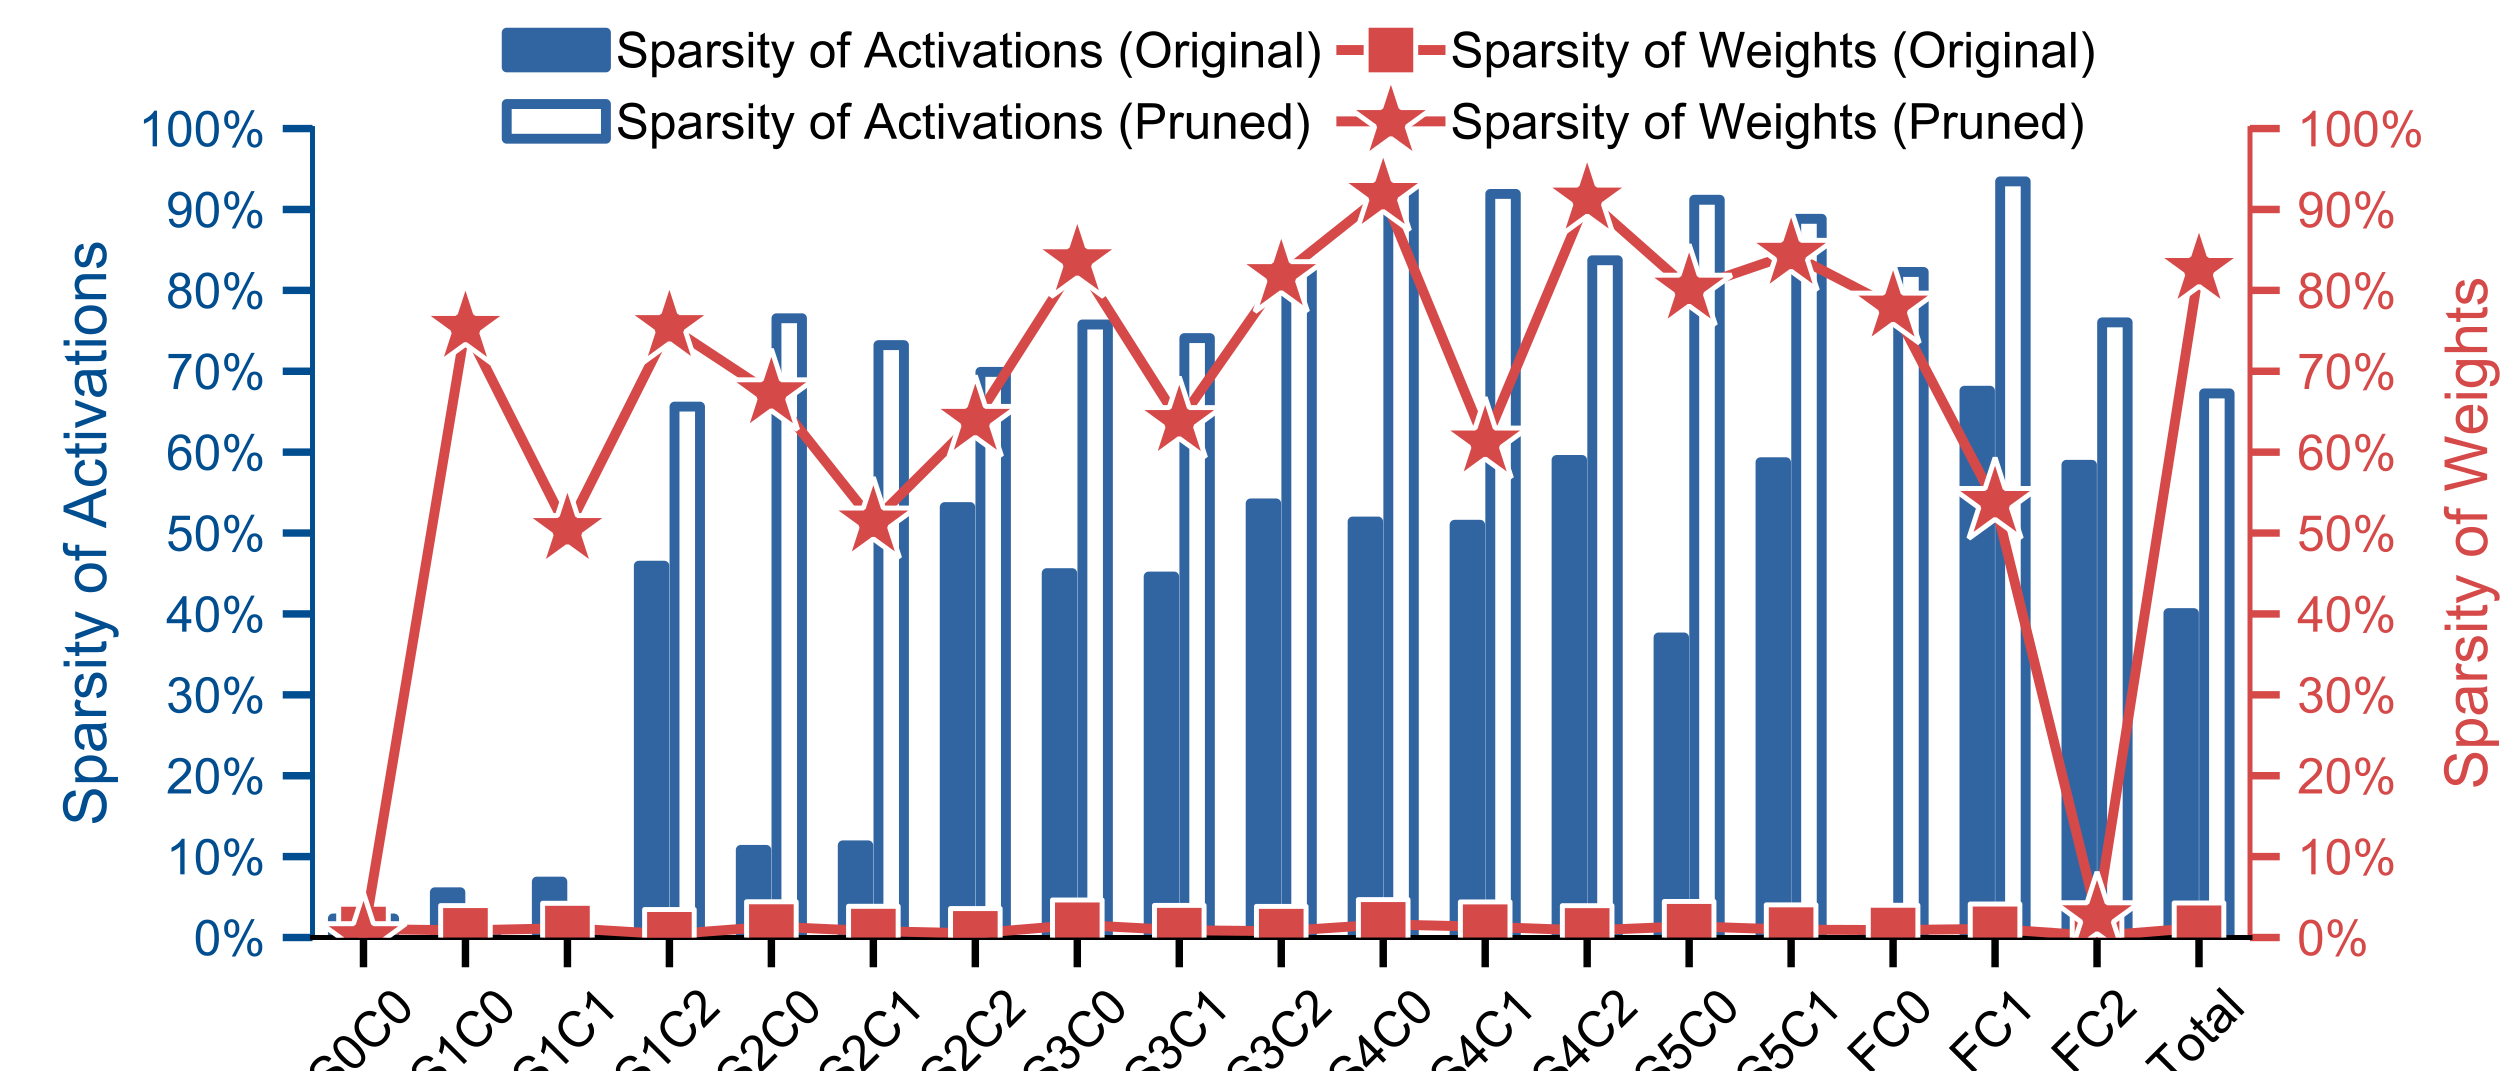 <?xml version="1.0" encoding="utf-8" standalone="no"?>
<!DOCTYPE svg PUBLIC "-//W3C//DTD SVG 1.1//EN"
  "http://www.w3.org/Graphics/SVG/1.1/DTD/svg11.dtd">
<!-- Created with matplotlib (https://matplotlib.org/) -->
<svg height="216pt" version="1.1" viewBox="0 0 504 216" width="504pt" xmlns="http://www.w3.org/2000/svg" xmlns:xlink="http://www.w3.org/1999/xlink">
 <defs>
  <style type="text/css">
*{stroke-linecap:butt;stroke-linejoin:round;}
  </style>
 </defs>
 <g id="figure_1">
  <g id="patch_1">
   <path d="M 0 216 
L 504 216 
L 504 0 
L 0 0 
z
" style="fill:#ffffff;"/>
  </g>
  <g id="axes_1">
   <g id="patch_2">
    <path d="M 63 189 
L 453.6 189 
L 453.6 25.92 
L 63 25.92 
z
" style="fill:#ffffff;"/>
   </g>
   <g id="patch_3">
    <path clip-path="url(#p21b94a5b58)" d="M 67.112 189 
L 72.251 189 
L 72.251 185.168 
L 67.112 185.168 
z
" style="fill:#3165a2;stroke:#3165a2;stroke-linejoin:miter;stroke-width:2;"/>
   </g>
   <g id="patch_4">
    <path clip-path="url(#p21b94a5b58)" d="M 87.669 189 
L 92.809 189 
L 92.809 179.884 
L 87.669 179.884 
z
" style="fill:#3165a2;stroke:#3165a2;stroke-linejoin:miter;stroke-width:2;"/>
   </g>
   <g id="patch_5">
    <path clip-path="url(#p21b94a5b58)" d="M 108.227 189 
L 113.367 189 
L 113.367 177.731 
L 108.227 177.731 
z
" style="fill:#3165a2;stroke:#3165a2;stroke-linejoin:miter;stroke-width:2;"/>
   </g>
   <g id="patch_6">
    <path clip-path="url(#p21b94a5b58)" d="M 128.785 189 
L 133.925 189 
L 133.925 114.048 
L 128.785 114.048 
z
" style="fill:#3165a2;stroke:#3165a2;stroke-linejoin:miter;stroke-width:2;"/>
   </g>
   <g id="patch_7">
    <path clip-path="url(#p21b94a5b58)" d="M 149.343 189 
L 154.483 189 
L 154.483 171.338 
L 149.343 171.338 
z
" style="fill:#3165a2;stroke:#3165a2;stroke-linejoin:miter;stroke-width:2;"/>
   </g>
   <g id="patch_8">
    <path clip-path="url(#p21b94a5b58)" d="M 169.901 189 
L 175.041 189 
L 175.041 170.425 
L 169.901 170.425 
z
" style="fill:#3165a2;stroke:#3165a2;stroke-linejoin:miter;stroke-width:2;"/>
   </g>
   <g id="patch_9">
    <path clip-path="url(#p21b94a5b58)" d="M 190.459 189 
L 195.598 189 
L 195.598 102.225 
L 190.459 102.225 
z
" style="fill:#3165a2;stroke:#3165a2;stroke-linejoin:miter;stroke-width:2;"/>
   </g>
   <g id="patch_10">
    <path clip-path="url(#p21b94a5b58)" d="M 211.017 189 
L 216.156 189 
L 216.156 115.549 
L 211.017 115.549 
z
" style="fill:#3165a2;stroke:#3165a2;stroke-linejoin:miter;stroke-width:2;"/>
   </g>
   <g id="patch_11">
    <path clip-path="url(#p21b94a5b58)" d="M 231.575 189 
L 236.714 189 
L 236.714 116.234 
L 231.575 116.234 
z
" style="fill:#3165a2;stroke:#3165a2;stroke-linejoin:miter;stroke-width:2;"/>
   </g>
   <g id="patch_12">
    <path clip-path="url(#p21b94a5b58)" d="M 252.133 189 
L 257.272 189 
L 257.272 101.491 
L 252.133 101.491 
z
" style="fill:#3165a2;stroke:#3165a2;stroke-linejoin:miter;stroke-width:2;"/>
   </g>
   <g id="patch_13">
    <path clip-path="url(#p21b94a5b58)" d="M 272.691 189 
L 277.83 189 
L 277.83 105.144 
L 272.691 105.144 
z
" style="fill:#3165a2;stroke:#3165a2;stroke-linejoin:miter;stroke-width:2;"/>
   </g>
   <g id="patch_14">
    <path clip-path="url(#p21b94a5b58)" d="M 293.248 189 
L 298.388 189 
L 298.388 105.797 
L 293.248 105.797 
z
" style="fill:#3165a2;stroke:#3165a2;stroke-linejoin:miter;stroke-width:2;"/>
   </g>
   <g id="patch_15">
    <path clip-path="url(#p21b94a5b58)" d="M 313.806 189 
L 318.946 189 
L 318.946 92.734 
L 313.806 92.734 
z
" style="fill:#3165a2;stroke:#3165a2;stroke-linejoin:miter;stroke-width:2;"/>
   </g>
   <g id="patch_16">
    <path clip-path="url(#p21b94a5b58)" d="M 334.364 189 
L 339.504 189 
L 339.504 128.514 
L 334.364 128.514 
z
" style="fill:#3165a2;stroke:#3165a2;stroke-linejoin:miter;stroke-width:2;"/>
   </g>
   <g id="patch_17">
    <path clip-path="url(#p21b94a5b58)" d="M 354.922 189 
L 360.062 189 
L 360.062 93.191 
L 354.922 93.191 
z
" style="fill:#3165a2;stroke:#3165a2;stroke-linejoin:miter;stroke-width:2;"/>
   </g>
   <g id="patch_18">
    <path clip-path="url(#p21b94a5b58)" d="M 375.48 189 
L 380.619 189 
L 380.619 187.549 
L 375.48 187.549 
z
" style="fill:#3165a2;stroke:#3165a2;stroke-linejoin:miter;stroke-width:2;"/>
   </g>
   <g id="patch_19">
    <path clip-path="url(#p21b94a5b58)" d="M 396.038 189 
L 401.177 189 
L 401.177 78.774 
L 396.038 78.774 
z
" style="fill:#3165a2;stroke:#3165a2;stroke-linejoin:miter;stroke-width:2;"/>
   </g>
   <g id="patch_20">
    <path clip-path="url(#p21b94a5b58)" d="M 416.596 189 
L 421.735 189 
L 421.735 93.712 
L 416.596 93.712 
z
" style="fill:#3165a2;stroke:#3165a2;stroke-linejoin:miter;stroke-width:2;"/>
   </g>
   <g id="patch_21">
    <path clip-path="url(#p21b94a5b58)" d="M 437.154 189 
L 442.293 189 
L 442.293 123.605 
L 437.154 123.605 
z
" style="fill:#3165a2;stroke:#3165a2;stroke-linejoin:miter;stroke-width:2;"/>
   </g>
   <g id="patch_22">
    <path clip-path="url(#p21b94a5b58)" d="M 74.307 189 
L 79.446 189 
L 79.446 185.168 
L 74.307 185.168 
z
" style="fill:#ffffff;stroke:#3165a2;stroke-linejoin:miter;stroke-width:2;"/>
   </g>
   <g id="patch_23">
    <path clip-path="url(#p21b94a5b58)" d="M 94.865 189 
L 100.004 189 
L 100.004 188.38 
L 94.865 188.38 
z
" style="fill:#ffffff;stroke:#3165a2;stroke-linejoin:miter;stroke-width:2;"/>
   </g>
   <g id="patch_24">
    <path clip-path="url(#p21b94a5b58)" d="M 115.423 189 
L 120.562 189 
L 120.562 188.103 
L 115.423 188.103 
z
" style="fill:#ffffff;stroke:#3165a2;stroke-linejoin:miter;stroke-width:2;"/>
   </g>
   <g id="patch_25">
    <path clip-path="url(#p21b94a5b58)" d="M 135.981 189 
L 141.12 189 
L 141.12 81.971 
L 135.981 81.971 
z
" style="fill:#ffffff;stroke:#3165a2;stroke-linejoin:miter;stroke-width:2;"/>
   </g>
   <g id="patch_26">
    <path clip-path="url(#p21b94a5b58)" d="M 156.538 189 
L 161.678 189 
L 161.678 64.162 
L 156.538 64.162 
z
" style="fill:#ffffff;stroke:#3165a2;stroke-linejoin:miter;stroke-width:2;"/>
   </g>
   <g id="patch_27">
    <path clip-path="url(#p21b94a5b58)" d="M 177.096 189 
L 182.236 189 
L 182.236 69.577 
L 177.096 69.577 
z
" style="fill:#ffffff;stroke:#3165a2;stroke-linejoin:miter;stroke-width:2;"/>
   </g>
   <g id="patch_28">
    <path clip-path="url(#p21b94a5b58)" d="M 197.654 189 
L 202.794 189 
L 202.794 74.974 
L 197.654 74.974 
z
" style="fill:#ffffff;stroke:#3165a2;stroke-linejoin:miter;stroke-width:2;"/>
   </g>
   <g id="patch_29">
    <path clip-path="url(#p21b94a5b58)" d="M 218.212 189 
L 223.352 189 
L 223.352 65.418 
L 218.212 65.418 
z
" style="fill:#ffffff;stroke:#3165a2;stroke-linejoin:miter;stroke-width:2;"/>
   </g>
   <g id="patch_30">
    <path clip-path="url(#p21b94a5b58)" d="M 238.77 189 
L 243.909 189 
L 243.909 68.158 
L 238.77 68.158 
z
" style="fill:#ffffff;stroke:#3165a2;stroke-linejoin:miter;stroke-width:2;"/>
   </g>
   <g id="patch_31">
    <path clip-path="url(#p21b94a5b58)" d="M 259.328 189 
L 264.467 189 
L 264.467 53.97 
L 259.328 53.97 
z
" style="fill:#ffffff;stroke:#3165a2;stroke-linejoin:miter;stroke-width:2;"/>
   </g>
   <g id="patch_32">
    <path clip-path="url(#p21b94a5b58)" d="M 279.886 189 
L 285.025 189 
L 285.025 37.385 
L 279.886 37.385 
z
" style="fill:#ffffff;stroke:#3165a2;stroke-linejoin:miter;stroke-width:2;"/>
   </g>
   <g id="patch_33">
    <path clip-path="url(#p21b94a5b58)" d="M 300.444 189 
L 305.583 189 
L 305.583 39.097 
L 300.444 39.097 
z
" style="fill:#ffffff;stroke:#3165a2;stroke-linejoin:miter;stroke-width:2;"/>
   </g>
   <g id="patch_34">
    <path clip-path="url(#p21b94a5b58)" d="M 321.002 189 
L 326.141 189 
L 326.141 52.469 
L 321.002 52.469 
z
" style="fill:#ffffff;stroke:#3165a2;stroke-linejoin:miter;stroke-width:2;"/>
   </g>
   <g id="patch_35">
    <path clip-path="url(#p21b94a5b58)" d="M 341.559 189 
L 346.699 189 
L 346.699 40.271 
L 341.559 40.271 
z
" style="fill:#ffffff;stroke:#3165a2;stroke-linejoin:miter;stroke-width:2;"/>
   </g>
   <g id="patch_36">
    <path clip-path="url(#p21b94a5b58)" d="M 362.117 189 
L 367.257 189 
L 367.257 44.12 
L 362.117 44.12 
z
" style="fill:#ffffff;stroke:#3165a2;stroke-linejoin:miter;stroke-width:2;"/>
   </g>
   <g id="patch_37">
    <path clip-path="url(#p21b94a5b58)" d="M 382.675 189 
L 387.815 189 
L 387.815 54.834 
L 382.675 54.834 
z
" style="fill:#ffffff;stroke:#3165a2;stroke-linejoin:miter;stroke-width:2;"/>
   </g>
   <g id="patch_38">
    <path clip-path="url(#p21b94a5b58)" d="M 403.233 189 
L 408.373 189 
L 408.373 36.569 
L 403.233 36.569 
z
" style="fill:#ffffff;stroke:#3165a2;stroke-linejoin:miter;stroke-width:2;"/>
   </g>
   <g id="patch_39">
    <path clip-path="url(#p21b94a5b58)" d="M 423.791 189 
L 428.931 189 
L 428.931 64.994 
L 423.791 64.994 
z
" style="fill:#ffffff;stroke:#3165a2;stroke-linejoin:miter;stroke-width:2;"/>
   </g>
   <g id="patch_40">
    <path clip-path="url(#p21b94a5b58)" d="M 444.349 189 
L 449.488 189 
L 449.488 79.312 
L 444.349 79.312 
z
" style="fill:#ffffff;stroke:#3165a2;stroke-linejoin:miter;stroke-width:2;"/>
   </g>
   <g id="matplotlib.axis_1">
    <g id="xtick_1">
     <g id="line2d_1">
      <defs>
       <path d="M 0 0 
L 0 6 
" id="m46e4ed04d5" style="stroke:#000000;stroke-width:1.5;"/>
      </defs>
      <g>
       <use style="stroke:#000000;stroke-width:1.5;" x="73.279" xlink:href="#m46e4ed04d5" y="189"/>
      </g>
     </g>
     <g id="text_1">
      <!-- S0C0 -->
      <defs>
       <path d="M 4.5 23 
L 13.422 23.781 
Q 14.062 18.406 16.375 14.969 
Q 18.703 11.531 23.578 9.406 
Q 28.469 7.281 34.578 7.281 
Q 39.984 7.281 44.141 8.891 
Q 48.297 10.5 50.312 13.297 
Q 52.344 16.109 52.344 19.438 
Q 52.344 22.797 50.391 25.312 
Q 48.438 27.828 43.953 29.547 
Q 41.062 30.672 31.203 33.031 
Q 21.344 35.406 17.391 37.5 
Q 12.25 40.188 9.734 44.156 
Q 7.234 48.141 7.234 53.078 
Q 7.234 58.5 10.297 63.203 
Q 13.375 67.922 19.281 70.359 
Q 25.203 72.797 32.422 72.797 
Q 40.375 72.797 46.453 70.234 
Q 52.547 67.672 55.812 62.688 
Q 59.078 57.719 59.328 51.422 
L 50.25 50.734 
Q 49.516 57.516 45.281 60.984 
Q 41.062 64.453 32.812 64.453 
Q 24.219 64.453 20.281 61.297 
Q 16.359 58.156 16.359 53.719 
Q 16.359 49.859 19.141 47.359 
Q 21.875 44.875 33.422 42.266 
Q 44.969 39.656 49.266 37.703 
Q 55.516 34.812 58.484 30.391 
Q 61.469 25.984 61.469 20.219 
Q 61.469 14.5 58.203 9.438 
Q 54.938 4.391 48.797 1.578 
Q 42.672 -1.219 35.016 -1.219 
Q 25.297 -1.219 18.719 1.609 
Q 12.156 4.438 8.422 10.125 
Q 4.688 15.828 4.5 23 
z
" id="ArialMT-83"/>
       <path d="M 4.156 35.297 
Q 4.156 48 6.766 55.734 
Q 9.375 63.484 14.516 67.672 
Q 19.672 71.875 27.484 71.875 
Q 33.25 71.875 37.594 69.547 
Q 41.938 67.234 44.766 62.859 
Q 47.609 58.5 49.219 52.219 
Q 50.828 45.953 50.828 35.297 
Q 50.828 22.703 48.234 14.969 
Q 45.656 7.234 40.5 3 
Q 35.359 -1.219 27.484 -1.219 
Q 17.141 -1.219 11.234 6.203 
Q 4.156 15.141 4.156 35.297 
z
M 13.188 35.297 
Q 13.188 17.672 17.312 11.828 
Q 21.438 6 27.484 6 
Q 33.547 6 37.672 11.859 
Q 41.797 17.719 41.797 35.297 
Q 41.797 52.984 37.672 58.781 
Q 33.547 64.594 27.391 64.594 
Q 21.344 64.594 17.719 59.469 
Q 13.188 52.938 13.188 35.297 
z
" id="ArialMT-48"/>
       <path d="M 58.797 25.094 
L 68.266 22.703 
Q 65.281 11.031 57.547 4.906 
Q 49.812 -1.219 38.625 -1.219 
Q 27.047 -1.219 19.797 3.484 
Q 12.547 8.203 8.766 17.141 
Q 4.984 26.078 4.984 36.328 
Q 4.984 47.516 9.25 55.828 
Q 13.531 64.156 21.406 68.469 
Q 29.297 72.797 38.766 72.797 
Q 49.516 72.797 56.828 67.328 
Q 64.156 61.859 67.047 51.953 
L 57.719 49.75 
Q 55.219 57.562 50.484 61.125 
Q 45.75 64.703 38.578 64.703 
Q 30.328 64.703 24.781 60.734 
Q 19.234 56.781 16.984 50.109 
Q 14.75 43.453 14.75 36.375 
Q 14.75 27.25 17.406 20.438 
Q 20.062 13.625 25.672 10.25 
Q 31.297 6.891 37.844 6.891 
Q 45.797 6.891 51.312 11.469 
Q 56.844 16.062 58.797 25.094 
z
" id="ArialMT-67"/>
      </defs>
      <g transform="translate(66.263 221.249)rotate(-45)scale(0.1 -0.1)">
       <use xlink:href="#ArialMT-83"/>
       <use x="66.699" xlink:href="#ArialMT-48"/>
       <use x="122.314" xlink:href="#ArialMT-67"/>
       <use x="194.531" xlink:href="#ArialMT-48"/>
      </g>
     </g>
    </g>
    <g id="xtick_2">
     <g id="line2d_2">
      <g>
       <use style="stroke:#000000;stroke-width:1.5;" x="93.837" xlink:href="#m46e4ed04d5" y="189"/>
      </g>
     </g>
     <g id="text_2">
      <!-- S1C0 -->
      <defs>
       <path d="M 37.25 0 
L 28.469 0 
L 28.469 56 
Q 25.297 52.984 20.141 49.953 
Q 14.984 46.922 10.891 45.406 
L 10.891 53.906 
Q 18.266 57.375 23.781 62.297 
Q 29.297 67.234 31.594 71.875 
L 37.25 71.875 
z
" id="ArialMT-49"/>
      </defs>
      <g transform="translate(86.821 221.249)rotate(-45)scale(0.1 -0.1)">
       <use xlink:href="#ArialMT-83"/>
       <use x="66.699" xlink:href="#ArialMT-49"/>
       <use x="122.314" xlink:href="#ArialMT-67"/>
       <use x="194.531" xlink:href="#ArialMT-48"/>
      </g>
     </g>
    </g>
    <g id="xtick_3">
     <g id="line2d_3">
      <g>
       <use style="stroke:#000000;stroke-width:1.5;" x="114.395" xlink:href="#m46e4ed04d5" y="189"/>
      </g>
     </g>
     <g id="text_3">
      <!-- S1C1 -->
      <g transform="translate(107.379 221.249)rotate(-45)scale(0.1 -0.1)">
       <use xlink:href="#ArialMT-83"/>
       <use x="66.699" xlink:href="#ArialMT-49"/>
       <use x="122.314" xlink:href="#ArialMT-67"/>
       <use x="194.531" xlink:href="#ArialMT-49"/>
      </g>
     </g>
    </g>
    <g id="xtick_4">
     <g id="line2d_4">
      <g>
       <use style="stroke:#000000;stroke-width:1.5;" x="134.953" xlink:href="#m46e4ed04d5" y="189"/>
      </g>
     </g>
     <g id="text_4">
      <!-- S1C2 -->
      <defs>
       <path d="M 50.344 8.453 
L 50.344 0 
L 3.031 0 
Q 2.938 3.172 4.047 6.109 
Q 5.859 10.938 9.828 15.625 
Q 13.812 20.312 21.344 26.469 
Q 33.016 36.031 37.109 41.625 
Q 41.219 47.219 41.219 52.203 
Q 41.219 57.422 37.469 61 
Q 33.734 64.594 27.734 64.594 
Q 21.391 64.594 17.578 60.781 
Q 13.766 56.984 13.719 50.25 
L 4.688 51.172 
Q 5.609 61.281 11.656 66.578 
Q 17.719 71.875 27.938 71.875 
Q 38.234 71.875 44.234 66.156 
Q 50.25 60.453 50.25 52 
Q 50.25 47.703 48.484 43.547 
Q 46.734 39.406 42.656 34.812 
Q 38.578 30.219 29.109 22.219 
Q 21.188 15.578 18.938 13.203 
Q 16.703 10.844 15.234 8.453 
z
" id="ArialMT-50"/>
      </defs>
      <g transform="translate(127.937 221.249)rotate(-45)scale(0.1 -0.1)">
       <use xlink:href="#ArialMT-83"/>
       <use x="66.699" xlink:href="#ArialMT-49"/>
       <use x="122.314" xlink:href="#ArialMT-67"/>
       <use x="194.531" xlink:href="#ArialMT-50"/>
      </g>
     </g>
    </g>
    <g id="xtick_5">
     <g id="line2d_5">
      <g>
       <use style="stroke:#000000;stroke-width:1.5;" x="155.511" xlink:href="#m46e4ed04d5" y="189"/>
      </g>
     </g>
     <g id="text_5">
      <!-- S2C0 -->
      <g transform="translate(148.495 221.249)rotate(-45)scale(0.1 -0.1)">
       <use xlink:href="#ArialMT-83"/>
       <use x="66.699" xlink:href="#ArialMT-50"/>
       <use x="122.314" xlink:href="#ArialMT-67"/>
       <use x="194.531" xlink:href="#ArialMT-48"/>
      </g>
     </g>
    </g>
    <g id="xtick_6">
     <g id="line2d_6">
      <g>
       <use style="stroke:#000000;stroke-width:1.5;" x="176.068" xlink:href="#m46e4ed04d5" y="189"/>
      </g>
     </g>
     <g id="text_6">
      <!-- S2C1 -->
      <g transform="translate(169.053 221.249)rotate(-45)scale(0.1 -0.1)">
       <use xlink:href="#ArialMT-83"/>
       <use x="66.699" xlink:href="#ArialMT-50"/>
       <use x="122.314" xlink:href="#ArialMT-67"/>
       <use x="194.531" xlink:href="#ArialMT-49"/>
      </g>
     </g>
    </g>
    <g id="xtick_7">
     <g id="line2d_7">
      <g>
       <use style="stroke:#000000;stroke-width:1.5;" x="196.626" xlink:href="#m46e4ed04d5" y="189"/>
      </g>
     </g>
     <g id="text_7">
      <!-- S2C2 -->
      <g transform="translate(189.61 221.249)rotate(-45)scale(0.1 -0.1)">
       <use xlink:href="#ArialMT-83"/>
       <use x="66.699" xlink:href="#ArialMT-50"/>
       <use x="122.314" xlink:href="#ArialMT-67"/>
       <use x="194.531" xlink:href="#ArialMT-50"/>
      </g>
     </g>
    </g>
    <g id="xtick_8">
     <g id="line2d_8">
      <g>
       <use style="stroke:#000000;stroke-width:1.5;" x="217.184" xlink:href="#m46e4ed04d5" y="189"/>
      </g>
     </g>
     <g id="text_8">
      <!-- S3C0 -->
      <defs>
       <path d="M 4.203 18.891 
L 12.984 20.062 
Q 14.5 12.594 18.141 9.297 
Q 21.781 6 27 6 
Q 33.203 6 37.469 10.297 
Q 41.75 14.594 41.75 20.953 
Q 41.75 27 37.797 30.922 
Q 33.844 34.859 27.734 34.859 
Q 25.25 34.859 21.531 33.891 
L 22.516 41.609 
Q 23.391 41.5 23.922 41.5 
Q 29.547 41.5 34.031 44.422 
Q 38.531 47.359 38.531 53.469 
Q 38.531 58.297 35.25 61.469 
Q 31.984 64.656 26.812 64.656 
Q 21.688 64.656 18.266 61.422 
Q 14.844 58.203 13.875 51.766 
L 5.078 53.328 
Q 6.688 62.156 12.391 67.016 
Q 18.109 71.875 26.609 71.875 
Q 32.469 71.875 37.391 69.359 
Q 42.328 66.844 44.938 62.5 
Q 47.562 58.156 47.562 53.266 
Q 47.562 48.641 45.062 44.828 
Q 42.578 41.016 37.703 38.766 
Q 44.047 37.312 47.562 32.688 
Q 51.078 28.078 51.078 21.141 
Q 51.078 11.766 44.234 5.25 
Q 37.406 -1.266 26.953 -1.266 
Q 17.531 -1.266 11.297 4.344 
Q 5.078 9.969 4.203 18.891 
z
" id="ArialMT-51"/>
      </defs>
      <g transform="translate(210.168 221.249)rotate(-45)scale(0.1 -0.1)">
       <use xlink:href="#ArialMT-83"/>
       <use x="66.699" xlink:href="#ArialMT-51"/>
       <use x="122.314" xlink:href="#ArialMT-67"/>
       <use x="194.531" xlink:href="#ArialMT-48"/>
      </g>
     </g>
    </g>
    <g id="xtick_9">
     <g id="line2d_9">
      <g>
       <use style="stroke:#000000;stroke-width:1.5;" x="237.742" xlink:href="#m46e4ed04d5" y="189"/>
      </g>
     </g>
     <g id="text_9">
      <!-- S3C1 -->
      <g transform="translate(230.726 221.249)rotate(-45)scale(0.1 -0.1)">
       <use xlink:href="#ArialMT-83"/>
       <use x="66.699" xlink:href="#ArialMT-51"/>
       <use x="122.314" xlink:href="#ArialMT-67"/>
       <use x="194.531" xlink:href="#ArialMT-49"/>
      </g>
     </g>
    </g>
    <g id="xtick_10">
     <g id="line2d_10">
      <g>
       <use style="stroke:#000000;stroke-width:1.5;" x="258.3" xlink:href="#m46e4ed04d5" y="189"/>
      </g>
     </g>
     <g id="text_10">
      <!-- S3C2 -->
      <g transform="translate(251.284 221.249)rotate(-45)scale(0.1 -0.1)">
       <use xlink:href="#ArialMT-83"/>
       <use x="66.699" xlink:href="#ArialMT-51"/>
       <use x="122.314" xlink:href="#ArialMT-67"/>
       <use x="194.531" xlink:href="#ArialMT-50"/>
      </g>
     </g>
    </g>
    <g id="xtick_11">
     <g id="line2d_11">
      <g>
       <use style="stroke:#000000;stroke-width:1.5;" x="278.858" xlink:href="#m46e4ed04d5" y="189"/>
      </g>
     </g>
     <g id="text_11">
      <!-- S4C0 -->
      <defs>
       <path d="M 32.328 0 
L 32.328 17.141 
L 1.266 17.141 
L 1.266 25.203 
L 33.938 71.578 
L 41.109 71.578 
L 41.109 25.203 
L 50.781 25.203 
L 50.781 17.141 
L 41.109 17.141 
L 41.109 0 
z
M 32.328 25.203 
L 32.328 57.469 
L 9.906 25.203 
z
" id="ArialMT-52"/>
      </defs>
      <g transform="translate(271.842 221.249)rotate(-45)scale(0.1 -0.1)">
       <use xlink:href="#ArialMT-83"/>
       <use x="66.699" xlink:href="#ArialMT-52"/>
       <use x="122.314" xlink:href="#ArialMT-67"/>
       <use x="194.531" xlink:href="#ArialMT-48"/>
      </g>
     </g>
    </g>
    <g id="xtick_12">
     <g id="line2d_12">
      <g>
       <use style="stroke:#000000;stroke-width:1.5;" x="299.416" xlink:href="#m46e4ed04d5" y="189"/>
      </g>
     </g>
     <g id="text_12">
      <!-- S4C1 -->
      <g transform="translate(292.4 221.249)rotate(-45)scale(0.1 -0.1)">
       <use xlink:href="#ArialMT-83"/>
       <use x="66.699" xlink:href="#ArialMT-52"/>
       <use x="122.314" xlink:href="#ArialMT-67"/>
       <use x="194.531" xlink:href="#ArialMT-49"/>
      </g>
     </g>
    </g>
    <g id="xtick_13">
     <g id="line2d_13">
      <g>
       <use style="stroke:#000000;stroke-width:1.5;" x="319.974" xlink:href="#m46e4ed04d5" y="189"/>
      </g>
     </g>
     <g id="text_13">
      <!-- S4C2 -->
      <g transform="translate(312.958 221.249)rotate(-45)scale(0.1 -0.1)">
       <use xlink:href="#ArialMT-83"/>
       <use x="66.699" xlink:href="#ArialMT-52"/>
       <use x="122.314" xlink:href="#ArialMT-67"/>
       <use x="194.531" xlink:href="#ArialMT-50"/>
      </g>
     </g>
    </g>
    <g id="xtick_14">
     <g id="line2d_14">
      <g>
       <use style="stroke:#000000;stroke-width:1.5;" x="340.532" xlink:href="#m46e4ed04d5" y="189"/>
      </g>
     </g>
     <g id="text_14">
      <!-- S5C0 -->
      <defs>
       <path d="M 4.156 18.75 
L 13.375 19.531 
Q 14.406 12.797 18.141 9.391 
Q 21.875 6 27.156 6 
Q 33.5 6 37.891 10.781 
Q 42.281 15.578 42.281 23.484 
Q 42.281 31 38.062 35.344 
Q 33.844 39.703 27 39.703 
Q 22.75 39.703 19.328 37.766 
Q 15.922 35.844 13.969 32.766 
L 5.719 33.844 
L 12.641 70.609 
L 48.25 70.609 
L 48.25 62.203 
L 19.672 62.203 
L 15.828 42.969 
Q 22.266 47.469 29.344 47.469 
Q 38.719 47.469 45.156 40.969 
Q 51.609 34.469 51.609 24.266 
Q 51.609 14.547 45.953 7.469 
Q 39.062 -1.219 27.156 -1.219 
Q 17.391 -1.219 11.203 4.25 
Q 5.031 9.719 4.156 18.75 
z
" id="ArialMT-53"/>
      </defs>
      <g transform="translate(333.516 221.249)rotate(-45)scale(0.1 -0.1)">
       <use xlink:href="#ArialMT-83"/>
       <use x="66.699" xlink:href="#ArialMT-53"/>
       <use x="122.314" xlink:href="#ArialMT-67"/>
       <use x="194.531" xlink:href="#ArialMT-48"/>
      </g>
     </g>
    </g>
    <g id="xtick_15">
     <g id="line2d_15">
      <g>
       <use style="stroke:#000000;stroke-width:1.5;" x="361.089" xlink:href="#m46e4ed04d5" y="189"/>
      </g>
     </g>
     <g id="text_15">
      <!-- S5C1 -->
      <g transform="translate(354.074 221.249)rotate(-45)scale(0.1 -0.1)">
       <use xlink:href="#ArialMT-83"/>
       <use x="66.699" xlink:href="#ArialMT-53"/>
       <use x="122.314" xlink:href="#ArialMT-67"/>
       <use x="194.531" xlink:href="#ArialMT-49"/>
      </g>
     </g>
    </g>
    <g id="xtick_16">
     <g id="line2d_16">
      <g>
       <use style="stroke:#000000;stroke-width:1.5;" x="381.647" xlink:href="#m46e4ed04d5" y="189"/>
      </g>
     </g>
     <g id="text_16">
      <!-- FC0 -->
      <defs>
       <path d="M 8.203 0 
L 8.203 71.578 
L 56.5 71.578 
L 56.5 63.141 
L 17.672 63.141 
L 17.672 40.969 
L 51.266 40.969 
L 51.266 32.516 
L 17.672 32.516 
L 17.672 0 
z
" id="ArialMT-70"/>
      </defs>
      <g transform="translate(376.797 216.919)rotate(-45)scale(0.1 -0.1)">
       <use xlink:href="#ArialMT-70"/>
       <use x="61.084" xlink:href="#ArialMT-67"/>
       <use x="133.301" xlink:href="#ArialMT-48"/>
      </g>
     </g>
    </g>
    <g id="xtick_17">
     <g id="line2d_17">
      <g>
       <use style="stroke:#000000;stroke-width:1.5;" x="402.205" xlink:href="#m46e4ed04d5" y="189"/>
      </g>
     </g>
     <g id="text_17">
      <!-- FC1 -->
      <g transform="translate(397.354 216.919)rotate(-45)scale(0.1 -0.1)">
       <use xlink:href="#ArialMT-70"/>
       <use x="61.084" xlink:href="#ArialMT-67"/>
       <use x="133.301" xlink:href="#ArialMT-49"/>
      </g>
     </g>
    </g>
    <g id="xtick_18">
     <g id="line2d_18">
      <g>
       <use style="stroke:#000000;stroke-width:1.5;" x="422.763" xlink:href="#m46e4ed04d5" y="189"/>
      </g>
     </g>
     <g id="text_18">
      <!-- FC2 -->
      <g transform="translate(417.912 216.919)rotate(-45)scale(0.1 -0.1)">
       <use xlink:href="#ArialMT-70"/>
       <use x="61.084" xlink:href="#ArialMT-67"/>
       <use x="133.301" xlink:href="#ArialMT-50"/>
      </g>
     </g>
    </g>
    <g id="xtick_19">
     <g id="line2d_19">
      <g>
       <use style="stroke:#000000;stroke-width:1.5;" x="443.321" xlink:href="#m46e4ed04d5" y="189"/>
      </g>
     </g>
     <g id="text_19">
      <!-- Total -->
      <defs>
       <path d="M 25.922 0 
L 25.922 63.141 
L 2.344 63.141 
L 2.344 71.578 
L 59.078 71.578 
L 59.078 63.141 
L 35.406 63.141 
L 35.406 0 
z
" id="ArialMT-84"/>
       <path d="M 3.328 25.922 
Q 3.328 40.328 11.328 47.266 
Q 18.016 53.031 27.641 53.031 
Q 38.328 53.031 45.109 46.016 
Q 51.906 39.016 51.906 26.656 
Q 51.906 16.656 48.906 10.906 
Q 45.906 5.172 40.156 2 
Q 34.422 -1.172 27.641 -1.172 
Q 16.75 -1.172 10.031 5.812 
Q 3.328 12.797 3.328 25.922 
z
M 12.359 25.922 
Q 12.359 15.969 16.703 11.016 
Q 21.047 6.062 27.641 6.062 
Q 34.188 6.062 38.531 11.031 
Q 42.875 16.016 42.875 26.219 
Q 42.875 35.844 38.5 40.797 
Q 34.125 45.75 27.641 45.75 
Q 21.047 45.75 16.703 40.812 
Q 12.359 35.891 12.359 25.922 
z
" id="ArialMT-111"/>
       <path d="M 25.781 7.859 
L 27.047 0.094 
Q 23.344 -0.688 20.406 -0.688 
Q 15.625 -0.688 12.984 0.828 
Q 10.359 2.344 9.281 4.812 
Q 8.203 7.281 8.203 15.188 
L 8.203 45.016 
L 1.766 45.016 
L 1.766 51.859 
L 8.203 51.859 
L 8.203 64.703 
L 16.938 69.969 
L 16.938 51.859 
L 25.781 51.859 
L 25.781 45.016 
L 16.938 45.016 
L 16.938 14.703 
Q 16.938 10.938 17.406 9.859 
Q 17.875 8.797 18.922 8.156 
Q 19.969 7.516 21.922 7.516 
Q 23.391 7.516 25.781 7.859 
z
" id="ArialMT-116"/>
       <path d="M 40.438 6.391 
Q 35.547 2.25 31.031 0.531 
Q 26.516 -1.172 21.344 -1.172 
Q 12.797 -1.172 8.203 3 
Q 3.609 7.172 3.609 13.672 
Q 3.609 17.484 5.344 20.625 
Q 7.078 23.781 9.891 25.688 
Q 12.703 27.594 16.219 28.562 
Q 18.797 29.25 24.031 29.891 
Q 34.672 31.156 39.703 32.906 
Q 39.75 34.719 39.75 35.203 
Q 39.75 40.578 37.25 42.781 
Q 33.891 45.75 27.25 45.75 
Q 21.047 45.75 18.094 43.578 
Q 15.141 41.406 13.719 35.891 
L 5.125 37.062 
Q 6.297 42.578 8.984 45.969 
Q 11.672 49.359 16.75 51.188 
Q 21.828 53.031 28.516 53.031 
Q 35.156 53.031 39.297 51.469 
Q 43.453 49.906 45.406 47.531 
Q 47.359 45.172 48.141 41.547 
Q 48.578 39.312 48.578 33.453 
L 48.578 21.734 
Q 48.578 9.469 49.141 6.219 
Q 49.703 2.984 51.375 0 
L 42.188 0 
Q 40.828 2.734 40.438 6.391 
z
M 39.703 26.031 
Q 34.906 24.078 25.344 22.703 
Q 19.922 21.922 17.672 20.938 
Q 15.438 19.969 14.203 18.094 
Q 12.984 16.219 12.984 13.922 
Q 12.984 10.406 15.641 8.062 
Q 18.312 5.719 23.438 5.719 
Q 28.516 5.719 32.469 7.938 
Q 36.422 10.156 38.281 14.016 
Q 39.703 17 39.703 22.797 
z
" id="ArialMT-97"/>
       <path d="M 6.391 0 
L 6.391 71.578 
L 15.188 71.578 
L 15.188 0 
z
" id="ArialMT-108"/>
      </defs>
      <g transform="translate(437.296 219.268)rotate(-45)scale(0.1 -0.1)">
       <use xlink:href="#ArialMT-84"/>
       <use x="60.912" xlink:href="#ArialMT-111"/>
       <use x="116.527" xlink:href="#ArialMT-116"/>
       <use x="144.311" xlink:href="#ArialMT-97"/>
       <use x="199.926" xlink:href="#ArialMT-108"/>
      </g>
     </g>
    </g>
   </g>
   <g id="matplotlib.axis_2">
    <g id="ytick_1">
     <g id="line2d_20">
      <defs>
       <path d="M 0 0 
L -6 0 
" id="m253ea1813d" style="stroke:#004d90;stroke-width:1.5;"/>
      </defs>
      <g>
       <use style="fill:#004d90;stroke:#004d90;stroke-width:1.5;" x="63" xlink:href="#m253ea1813d" y="189"/>
      </g>
     </g>
     <g id="text_20">
      <!-- 0% -->
      <defs>
       <path d="M 5.812 54.391 
Q 5.812 62.062 9.672 67.422 
Q 13.531 72.797 20.844 72.797 
Q 27.594 72.797 32 67.984 
Q 36.422 63.188 36.422 53.859 
Q 36.422 44.781 31.953 39.875 
Q 27.484 34.969 20.953 34.969 
Q 14.453 34.969 10.125 39.797 
Q 5.812 44.625 5.812 54.391 
z
M 21.094 66.75 
Q 17.828 66.75 15.656 63.906 
Q 13.484 61.078 13.484 53.516 
Q 13.484 46.625 15.672 43.812 
Q 17.875 41.016 21.094 41.016 
Q 24.422 41.016 26.594 43.844 
Q 28.766 46.688 28.766 54.203 
Q 28.766 61.141 26.562 63.938 
Q 24.359 66.75 21.094 66.75 
z
M 21.141 -2.641 
L 60.297 72.797 
L 67.438 72.797 
L 28.422 -2.641 
z
M 52.094 16.797 
Q 52.094 24.516 55.953 29.859 
Q 59.812 35.203 67.188 35.203 
Q 73.922 35.203 78.344 30.391 
Q 82.766 25.594 82.766 16.266 
Q 82.766 7.172 78.297 2.266 
Q 73.828 -2.641 67.234 -2.641 
Q 60.75 -2.641 56.422 2.219 
Q 52.094 7.078 52.094 16.797 
z
M 67.438 29.156 
Q 64.109 29.156 61.938 26.312 
Q 59.766 23.484 59.766 15.922 
Q 59.766 9.078 61.953 6.25 
Q 64.156 3.422 67.391 3.422 
Q 70.75 3.422 72.922 6.25 
Q 75.094 9.078 75.094 16.609 
Q 75.094 23.531 72.891 26.344 
Q 70.703 29.156 67.438 29.156 
z
" id="ArialMT-37"/>
      </defs>
      <g style="fill:#004d90;" transform="translate(39.047 192.579)scale(0.1 -0.1)">
       <use xlink:href="#ArialMT-48"/>
       <use x="55.615" xlink:href="#ArialMT-37"/>
      </g>
     </g>
    </g>
    <g id="ytick_2">
     <g id="line2d_21">
      <g>
       <use style="fill:#004d90;stroke:#004d90;stroke-width:1.5;" x="63" xlink:href="#m253ea1813d" y="172.692"/>
      </g>
     </g>
     <g id="text_21">
      <!-- 10% -->
      <g style="fill:#004d90;" transform="translate(33.486 176.271)scale(0.1 -0.1)">
       <use xlink:href="#ArialMT-49"/>
       <use x="55.615" xlink:href="#ArialMT-48"/>
       <use x="111.23" xlink:href="#ArialMT-37"/>
      </g>
     </g>
    </g>
    <g id="ytick_3">
     <g id="line2d_22">
      <g>
       <use style="fill:#004d90;stroke:#004d90;stroke-width:1.5;" x="63" xlink:href="#m253ea1813d" y="156.384"/>
      </g>
     </g>
     <g id="text_22">
      <!-- 20% -->
      <g style="fill:#004d90;" transform="translate(33.486 159.963)scale(0.1 -0.1)">
       <use xlink:href="#ArialMT-50"/>
       <use x="55.615" xlink:href="#ArialMT-48"/>
       <use x="111.23" xlink:href="#ArialMT-37"/>
      </g>
     </g>
    </g>
    <g id="ytick_4">
     <g id="line2d_23">
      <g>
       <use style="fill:#004d90;stroke:#004d90;stroke-width:1.5;" x="63" xlink:href="#m253ea1813d" y="140.076"/>
      </g>
     </g>
     <g id="text_23">
      <!-- 30% -->
      <g style="fill:#004d90;" transform="translate(33.486 143.655)scale(0.1 -0.1)">
       <use xlink:href="#ArialMT-51"/>
       <use x="55.615" xlink:href="#ArialMT-48"/>
       <use x="111.23" xlink:href="#ArialMT-37"/>
      </g>
     </g>
    </g>
    <g id="ytick_5">
     <g id="line2d_24">
      <g>
       <use style="fill:#004d90;stroke:#004d90;stroke-width:1.5;" x="63" xlink:href="#m253ea1813d" y="123.768"/>
      </g>
     </g>
     <g id="text_24">
      <!-- 40% -->
      <g style="fill:#004d90;" transform="translate(33.486 127.347)scale(0.1 -0.1)">
       <use xlink:href="#ArialMT-52"/>
       <use x="55.615" xlink:href="#ArialMT-48"/>
       <use x="111.23" xlink:href="#ArialMT-37"/>
      </g>
     </g>
    </g>
    <g id="ytick_6">
     <g id="line2d_25">
      <g>
       <use style="fill:#004d90;stroke:#004d90;stroke-width:1.5;" x="63" xlink:href="#m253ea1813d" y="107.46"/>
      </g>
     </g>
     <g id="text_25">
      <!-- 50% -->
      <g style="fill:#004d90;" transform="translate(33.486 111.039)scale(0.1 -0.1)">
       <use xlink:href="#ArialMT-53"/>
       <use x="55.615" xlink:href="#ArialMT-48"/>
       <use x="111.23" xlink:href="#ArialMT-37"/>
      </g>
     </g>
    </g>
    <g id="ytick_7">
     <g id="line2d_26">
      <g>
       <use style="fill:#004d90;stroke:#004d90;stroke-width:1.5;" x="63" xlink:href="#m253ea1813d" y="91.152"/>
      </g>
     </g>
     <g id="text_26">
      <!-- 60% -->
      <defs>
       <path d="M 49.75 54.047 
L 41.016 53.375 
Q 39.844 58.547 37.703 60.891 
Q 34.125 64.656 28.906 64.656 
Q 24.703 64.656 21.531 62.312 
Q 17.391 59.281 14.984 53.469 
Q 12.594 47.656 12.5 36.922 
Q 15.672 41.75 20.266 44.094 
Q 24.859 46.438 29.891 46.438 
Q 38.672 46.438 44.844 39.969 
Q 51.031 33.5 51.031 23.25 
Q 51.031 16.5 48.125 10.719 
Q 45.219 4.938 40.141 1.859 
Q 35.062 -1.219 28.609 -1.219 
Q 17.625 -1.219 10.688 6.859 
Q 3.766 14.938 3.766 33.5 
Q 3.766 54.25 11.422 63.672 
Q 18.109 71.875 29.438 71.875 
Q 37.891 71.875 43.281 67.141 
Q 48.688 62.406 49.75 54.047 
z
M 13.875 23.188 
Q 13.875 18.656 15.797 14.5 
Q 17.719 10.359 21.188 8.172 
Q 24.656 6 28.469 6 
Q 34.031 6 38.031 10.484 
Q 42.047 14.984 42.047 22.703 
Q 42.047 30.125 38.078 34.391 
Q 34.125 38.672 28.125 38.672 
Q 22.172 38.672 18.016 34.391 
Q 13.875 30.125 13.875 23.188 
z
" id="ArialMT-54"/>
      </defs>
      <g style="fill:#004d90;" transform="translate(33.486 94.731)scale(0.1 -0.1)">
       <use xlink:href="#ArialMT-54"/>
       <use x="55.615" xlink:href="#ArialMT-48"/>
       <use x="111.23" xlink:href="#ArialMT-37"/>
      </g>
     </g>
    </g>
    <g id="ytick_8">
     <g id="line2d_27">
      <g>
       <use style="fill:#004d90;stroke:#004d90;stroke-width:1.5;" x="63" xlink:href="#m253ea1813d" y="74.844"/>
      </g>
     </g>
     <g id="text_27">
      <!-- 70% -->
      <defs>
       <path d="M 4.734 62.203 
L 4.734 70.656 
L 51.078 70.656 
L 51.078 63.812 
Q 44.234 56.547 37.516 44.484 
Q 30.812 32.422 27.156 19.672 
Q 24.516 10.688 23.781 0 
L 14.75 0 
Q 14.891 8.453 18.062 20.406 
Q 21.234 32.375 27.172 43.484 
Q 33.109 54.594 39.797 62.203 
z
" id="ArialMT-55"/>
      </defs>
      <g style="fill:#004d90;" transform="translate(33.486 78.423)scale(0.1 -0.1)">
       <use xlink:href="#ArialMT-55"/>
       <use x="55.615" xlink:href="#ArialMT-48"/>
       <use x="111.23" xlink:href="#ArialMT-37"/>
      </g>
     </g>
    </g>
    <g id="ytick_9">
     <g id="line2d_28">
      <g>
       <use style="fill:#004d90;stroke:#004d90;stroke-width:1.5;" x="63" xlink:href="#m253ea1813d" y="58.536"/>
      </g>
     </g>
     <g id="text_28">
      <!-- 80% -->
      <defs>
       <path d="M 17.672 38.812 
Q 12.203 40.828 9.562 44.531 
Q 6.938 48.25 6.938 53.422 
Q 6.938 61.234 12.547 66.547 
Q 18.172 71.875 27.484 71.875 
Q 36.859 71.875 42.578 66.422 
Q 48.297 60.984 48.297 53.172 
Q 48.297 48.188 45.672 44.5 
Q 43.062 40.828 37.75 38.812 
Q 44.344 36.672 47.781 31.875 
Q 51.219 27.094 51.219 20.453 
Q 51.219 11.281 44.719 5.031 
Q 38.234 -1.219 27.641 -1.219 
Q 17.047 -1.219 10.547 5.047 
Q 4.047 11.328 4.047 20.703 
Q 4.047 27.688 7.594 32.391 
Q 11.141 37.109 17.672 38.812 
z
M 15.922 53.719 
Q 15.922 48.641 19.188 45.406 
Q 22.469 42.188 27.688 42.188 
Q 32.766 42.188 36.016 45.375 
Q 39.266 48.578 39.266 53.219 
Q 39.266 58.062 35.906 61.359 
Q 32.562 64.656 27.594 64.656 
Q 22.562 64.656 19.234 61.422 
Q 15.922 58.203 15.922 53.719 
z
M 13.094 20.656 
Q 13.094 16.891 14.875 13.375 
Q 16.656 9.859 20.172 7.922 
Q 23.688 6 27.734 6 
Q 34.031 6 38.125 10.047 
Q 42.234 14.109 42.234 20.359 
Q 42.234 26.703 38.016 30.859 
Q 33.797 35.016 27.438 35.016 
Q 21.234 35.016 17.156 30.906 
Q 13.094 26.812 13.094 20.656 
z
" id="ArialMT-56"/>
      </defs>
      <g style="fill:#004d90;" transform="translate(33.486 62.115)scale(0.1 -0.1)">
       <use xlink:href="#ArialMT-56"/>
       <use x="55.615" xlink:href="#ArialMT-48"/>
       <use x="111.23" xlink:href="#ArialMT-37"/>
      </g>
     </g>
    </g>
    <g id="ytick_10">
     <g id="line2d_29">
      <g>
       <use style="fill:#004d90;stroke:#004d90;stroke-width:1.5;" x="63" xlink:href="#m253ea1813d" y="42.228"/>
      </g>
     </g>
     <g id="text_29">
      <!-- 90% -->
      <defs>
       <path d="M 5.469 16.547 
L 13.922 17.328 
Q 14.984 11.375 18.016 8.688 
Q 21.047 6 25.781 6 
Q 29.828 6 32.875 7.859 
Q 35.938 9.719 37.891 12.812 
Q 39.844 15.922 41.156 21.188 
Q 42.484 26.469 42.484 31.938 
Q 42.484 32.516 42.438 33.688 
Q 39.797 29.5 35.234 26.875 
Q 30.672 24.266 25.344 24.266 
Q 16.453 24.266 10.297 30.703 
Q 4.156 37.156 4.156 47.703 
Q 4.156 58.594 10.578 65.234 
Q 17 71.875 26.656 71.875 
Q 33.641 71.875 39.422 68.109 
Q 45.219 64.359 48.219 57.391 
Q 51.219 50.438 51.219 37.25 
Q 51.219 23.531 48.234 15.406 
Q 45.266 7.281 39.375 3.031 
Q 33.5 -1.219 25.594 -1.219 
Q 17.188 -1.219 11.859 3.438 
Q 6.547 8.109 5.469 16.547 
z
M 41.453 48.141 
Q 41.453 55.719 37.422 60.156 
Q 33.406 64.594 27.734 64.594 
Q 21.875 64.594 17.531 59.812 
Q 13.188 55.031 13.188 47.406 
Q 13.188 40.578 17.312 36.297 
Q 21.438 32.031 27.484 32.031 
Q 33.594 32.031 37.516 36.297 
Q 41.453 40.578 41.453 48.141 
z
" id="ArialMT-57"/>
      </defs>
      <g style="fill:#004d90;" transform="translate(33.486 45.807)scale(0.1 -0.1)">
       <use xlink:href="#ArialMT-57"/>
       <use x="55.615" xlink:href="#ArialMT-48"/>
       <use x="111.23" xlink:href="#ArialMT-37"/>
      </g>
     </g>
    </g>
    <g id="ytick_11">
     <g id="line2d_30">
      <g>
       <use style="fill:#004d90;stroke:#004d90;stroke-width:1.5;" x="63" xlink:href="#m253ea1813d" y="25.92"/>
      </g>
     </g>
     <g id="text_30">
      <!-- 100% -->
      <g style="fill:#004d90;" transform="translate(27.925 29.499)scale(0.1 -0.1)">
       <use xlink:href="#ArialMT-49"/>
       <use x="55.615" xlink:href="#ArialMT-48"/>
       <use x="111.23" xlink:href="#ArialMT-48"/>
       <use x="166.846" xlink:href="#ArialMT-37"/>
      </g>
     </g>
    </g>
    <g id="text_31">
     <!-- Sparsity of Activations -->
     <defs>
      <path d="M 6.594 -19.875 
L 6.594 51.859 
L 14.594 51.859 
L 14.594 45.125 
Q 17.438 49.078 21 51.047 
Q 24.562 53.031 29.641 53.031 
Q 36.281 53.031 41.359 49.609 
Q 46.438 46.188 49.016 39.953 
Q 51.609 33.734 51.609 26.312 
Q 51.609 18.359 48.75 11.984 
Q 45.906 5.609 40.453 2.219 
Q 35.016 -1.172 29 -1.172 
Q 24.609 -1.172 21.109 0.688 
Q 17.625 2.547 15.375 5.375 
L 15.375 -19.875 
z
M 14.547 25.641 
Q 14.547 15.625 18.594 10.844 
Q 22.656 6.062 28.422 6.062 
Q 34.281 6.062 38.453 11.016 
Q 42.625 15.969 42.625 26.375 
Q 42.625 36.281 38.547 41.203 
Q 34.469 46.141 28.812 46.141 
Q 23.188 46.141 18.859 40.891 
Q 14.547 35.641 14.547 25.641 
z
" id="ArialMT-112"/>
      <path d="M 6.5 0 
L 6.5 51.859 
L 14.406 51.859 
L 14.406 44 
Q 17.438 49.516 20 51.266 
Q 22.562 53.031 25.641 53.031 
Q 30.078 53.031 34.672 50.203 
L 31.641 42.047 
Q 28.422 43.953 25.203 43.953 
Q 22.312 43.953 20.016 42.219 
Q 17.719 40.484 16.75 37.406 
Q 15.281 32.719 15.281 27.156 
L 15.281 0 
z
" id="ArialMT-114"/>
      <path d="M 3.078 15.484 
L 11.766 16.844 
Q 12.5 11.625 15.844 8.844 
Q 19.188 6.062 25.203 6.062 
Q 31.25 6.062 34.172 8.516 
Q 37.109 10.984 37.109 14.312 
Q 37.109 17.281 34.516 19 
Q 32.719 20.172 25.531 21.969 
Q 15.875 24.422 12.141 26.203 
Q 8.406 27.984 6.469 31.125 
Q 4.547 34.281 4.547 38.094 
Q 4.547 41.547 6.125 44.5 
Q 7.719 47.469 10.453 49.422 
Q 12.5 50.922 16.031 51.969 
Q 19.578 53.031 23.641 53.031 
Q 29.734 53.031 34.344 51.266 
Q 38.969 49.516 41.156 46.5 
Q 43.359 43.5 44.188 38.484 
L 35.594 37.312 
Q 35.016 41.312 32.203 43.547 
Q 29.391 45.797 24.266 45.797 
Q 18.219 45.797 15.625 43.797 
Q 13.031 41.797 13.031 39.109 
Q 13.031 37.406 14.109 36.031 
Q 15.188 34.625 17.484 33.688 
Q 18.797 33.203 25.25 31.453 
Q 34.578 28.953 38.25 27.359 
Q 41.938 25.781 44.031 22.75 
Q 46.141 19.734 46.141 15.234 
Q 46.141 10.844 43.578 6.953 
Q 41.016 3.078 36.172 0.953 
Q 31.344 -1.172 25.25 -1.172 
Q 15.141 -1.172 9.844 3.031 
Q 4.547 7.234 3.078 15.484 
z
" id="ArialMT-115"/>
      <path d="M 6.641 61.469 
L 6.641 71.578 
L 15.438 71.578 
L 15.438 61.469 
z
M 6.641 0 
L 6.641 51.859 
L 15.438 51.859 
L 15.438 0 
z
" id="ArialMT-105"/>
      <path d="M 6.203 -19.969 
L 5.219 -11.719 
Q 8.109 -12.5 10.25 -12.5 
Q 13.188 -12.5 14.938 -11.516 
Q 16.703 -10.547 17.828 -8.797 
Q 18.656 -7.469 20.516 -2.25 
Q 20.75 -1.516 21.297 -0.094 
L 1.609 51.859 
L 11.078 51.859 
L 21.875 21.828 
Q 23.969 16.109 25.641 9.812 
Q 27.156 15.875 29.25 21.625 
L 40.328 51.859 
L 49.125 51.859 
L 29.391 -0.875 
Q 26.219 -9.422 24.469 -12.641 
Q 22.125 -17 19.094 -19.016 
Q 16.062 -21.047 11.859 -21.047 
Q 9.328 -21.047 6.203 -19.969 
z
" id="ArialMT-121"/>
      <path id="ArialMT-32"/>
      <path d="M 8.688 0 
L 8.688 45.016 
L 0.922 45.016 
L 0.922 51.859 
L 8.688 51.859 
L 8.688 57.375 
Q 8.688 62.594 9.625 65.141 
Q 10.891 68.562 14.078 70.672 
Q 17.281 72.797 23.047 72.797 
Q 26.766 72.797 31.25 71.922 
L 29.938 64.266 
Q 27.203 64.75 24.75 64.75 
Q 20.75 64.75 19.094 63.031 
Q 17.438 61.328 17.438 56.641 
L 17.438 51.859 
L 27.547 51.859 
L 27.547 45.016 
L 17.438 45.016 
L 17.438 0 
z
" id="ArialMT-102"/>
      <path d="M -0.141 0 
L 27.344 71.578 
L 37.547 71.578 
L 66.844 0 
L 56.062 0 
L 47.703 21.688 
L 17.781 21.688 
L 9.906 0 
z
M 20.516 29.391 
L 44.781 29.391 
L 37.312 49.219 
Q 33.891 58.25 32.234 64.062 
Q 30.859 57.172 28.375 50.391 
z
" id="ArialMT-65"/>
      <path d="M 40.438 19 
L 49.078 17.875 
Q 47.656 8.938 41.812 3.875 
Q 35.984 -1.172 27.484 -1.172 
Q 16.844 -1.172 10.375 5.781 
Q 3.906 12.75 3.906 25.734 
Q 3.906 34.125 6.688 40.422 
Q 9.469 46.734 15.156 49.875 
Q 20.844 53.031 27.547 53.031 
Q 35.984 53.031 41.359 48.75 
Q 46.734 44.484 48.25 36.625 
L 39.703 35.297 
Q 38.484 40.531 35.375 43.156 
Q 32.281 45.797 27.875 45.797 
Q 21.234 45.797 17.078 41.031 
Q 12.938 36.281 12.938 25.984 
Q 12.938 15.531 16.938 10.797 
Q 20.953 6.062 27.391 6.062 
Q 32.562 6.062 36.031 9.234 
Q 39.5 12.406 40.438 19 
z
" id="ArialMT-99"/>
      <path d="M 21 0 
L 1.266 51.859 
L 10.547 51.859 
L 21.688 20.797 
Q 23.484 15.766 25 10.359 
Q 26.172 14.453 28.266 20.219 
L 39.797 51.859 
L 48.828 51.859 
L 29.203 0 
z
" id="ArialMT-118"/>
      <path d="M 6.594 0 
L 6.594 51.859 
L 14.5 51.859 
L 14.5 44.484 
Q 20.219 53.031 31 53.031 
Q 35.688 53.031 39.625 51.344 
Q 43.562 49.656 45.516 46.922 
Q 47.469 44.188 48.25 40.438 
Q 48.734 37.984 48.734 31.891 
L 48.734 0 
L 39.938 0 
L 39.938 31.547 
Q 39.938 36.922 38.906 39.578 
Q 37.891 42.234 35.281 43.812 
Q 32.672 45.406 29.156 45.406 
Q 23.531 45.406 19.453 41.844 
Q 15.375 38.281 15.375 28.328 
L 15.375 0 
z
" id="ArialMT-110"/>
     </defs>
     <g style="fill:#004d90;" transform="translate(21.399 166.477)rotate(-90)scale(0.12 -0.12)">
      <use xlink:href="#ArialMT-83"/>
      <use x="66.699" xlink:href="#ArialMT-112"/>
      <use x="122.314" xlink:href="#ArialMT-97"/>
      <use x="177.93" xlink:href="#ArialMT-114"/>
      <use x="211.23" xlink:href="#ArialMT-115"/>
      <use x="261.23" xlink:href="#ArialMT-105"/>
      <use x="283.447" xlink:href="#ArialMT-116"/>
      <use x="311.23" xlink:href="#ArialMT-121"/>
      <use x="361.23" xlink:href="#ArialMT-32"/>
      <use x="389.014" xlink:href="#ArialMT-111"/>
      <use x="444.629" xlink:href="#ArialMT-102"/>
      <use x="472.412" xlink:href="#ArialMT-32"/>
      <use x="500.117" xlink:href="#ArialMT-65"/>
      <use x="566.816" xlink:href="#ArialMT-99"/>
      <use x="616.816" xlink:href="#ArialMT-116"/>
      <use x="644.6" xlink:href="#ArialMT-105"/>
      <use x="666.816" xlink:href="#ArialMT-118"/>
      <use x="716.816" xlink:href="#ArialMT-97"/>
      <use x="772.432" xlink:href="#ArialMT-116"/>
      <use x="800.215" xlink:href="#ArialMT-105"/>
      <use x="822.432" xlink:href="#ArialMT-111"/>
      <use x="878.047" xlink:href="#ArialMT-110"/>
      <use x="933.662" xlink:href="#ArialMT-115"/>
     </g>
    </g>
   </g>
   <g id="patch_41">
    <path d="M 63 189 
L 63 25.92 
" style="fill:none;stroke:#004d90;stroke-linecap:square;stroke-linejoin:miter;"/>
   </g>
   <g id="patch_42">
    <path d="M 63 189 
L 453.6 189 
" style="fill:none;stroke:#000000;stroke-linecap:square;stroke-linejoin:miter;"/>
   </g>
  </g>
  <g id="axes_2">
   <g id="matplotlib.axis_3">
    <g id="ytick_12">
     <g id="line2d_31">
      <defs>
       <path d="M 0 0 
L 6 0 
" id="mf75b1088c6" style="stroke:#d64949;stroke-width:1.5;"/>
      </defs>
      <g>
       <use style="fill:#d64949;stroke:#d64949;stroke-width:1.5;" x="453.6" xlink:href="#mf75b1088c6" y="189"/>
      </g>
     </g>
     <g id="text_32">
      <!-- 0% -->
      <g style="fill:#d64949;" transform="translate(463.1 192.579)scale(0.1 -0.1)">
       <use xlink:href="#ArialMT-48"/>
       <use x="55.615" xlink:href="#ArialMT-37"/>
      </g>
     </g>
    </g>
    <g id="ytick_13">
     <g id="line2d_32">
      <g>
       <use style="fill:#d64949;stroke:#d64949;stroke-width:1.5;" x="453.6" xlink:href="#mf75b1088c6" y="172.692"/>
      </g>
     </g>
     <g id="text_33">
      <!-- 10% -->
      <g style="fill:#d64949;" transform="translate(463.1 176.271)scale(0.1 -0.1)">
       <use xlink:href="#ArialMT-49"/>
       <use x="55.615" xlink:href="#ArialMT-48"/>
       <use x="111.23" xlink:href="#ArialMT-37"/>
      </g>
     </g>
    </g>
    <g id="ytick_14">
     <g id="line2d_33">
      <g>
       <use style="fill:#d64949;stroke:#d64949;stroke-width:1.5;" x="453.6" xlink:href="#mf75b1088c6" y="156.384"/>
      </g>
     </g>
     <g id="text_34">
      <!-- 20% -->
      <g style="fill:#d64949;" transform="translate(463.1 159.963)scale(0.1 -0.1)">
       <use xlink:href="#ArialMT-50"/>
       <use x="55.615" xlink:href="#ArialMT-48"/>
       <use x="111.23" xlink:href="#ArialMT-37"/>
      </g>
     </g>
    </g>
    <g id="ytick_15">
     <g id="line2d_34">
      <g>
       <use style="fill:#d64949;stroke:#d64949;stroke-width:1.5;" x="453.6" xlink:href="#mf75b1088c6" y="140.076"/>
      </g>
     </g>
     <g id="text_35">
      <!-- 30% -->
      <g style="fill:#d64949;" transform="translate(463.1 143.655)scale(0.1 -0.1)">
       <use xlink:href="#ArialMT-51"/>
       <use x="55.615" xlink:href="#ArialMT-48"/>
       <use x="111.23" xlink:href="#ArialMT-37"/>
      </g>
     </g>
    </g>
    <g id="ytick_16">
     <g id="line2d_35">
      <g>
       <use style="fill:#d64949;stroke:#d64949;stroke-width:1.5;" x="453.6" xlink:href="#mf75b1088c6" y="123.768"/>
      </g>
     </g>
     <g id="text_36">
      <!-- 40% -->
      <g style="fill:#d64949;" transform="translate(463.1 127.347)scale(0.1 -0.1)">
       <use xlink:href="#ArialMT-52"/>
       <use x="55.615" xlink:href="#ArialMT-48"/>
       <use x="111.23" xlink:href="#ArialMT-37"/>
      </g>
     </g>
    </g>
    <g id="ytick_17">
     <g id="line2d_36">
      <g>
       <use style="fill:#d64949;stroke:#d64949;stroke-width:1.5;" x="453.6" xlink:href="#mf75b1088c6" y="107.46"/>
      </g>
     </g>
     <g id="text_37">
      <!-- 50% -->
      <g style="fill:#d64949;" transform="translate(463.1 111.039)scale(0.1 -0.1)">
       <use xlink:href="#ArialMT-53"/>
       <use x="55.615" xlink:href="#ArialMT-48"/>
       <use x="111.23" xlink:href="#ArialMT-37"/>
      </g>
     </g>
    </g>
    <g id="ytick_18">
     <g id="line2d_37">
      <g>
       <use style="fill:#d64949;stroke:#d64949;stroke-width:1.5;" x="453.6" xlink:href="#mf75b1088c6" y="91.152"/>
      </g>
     </g>
     <g id="text_38">
      <!-- 60% -->
      <g style="fill:#d64949;" transform="translate(463.1 94.731)scale(0.1 -0.1)">
       <use xlink:href="#ArialMT-54"/>
       <use x="55.615" xlink:href="#ArialMT-48"/>
       <use x="111.23" xlink:href="#ArialMT-37"/>
      </g>
     </g>
    </g>
    <g id="ytick_19">
     <g id="line2d_38">
      <g>
       <use style="fill:#d64949;stroke:#d64949;stroke-width:1.5;" x="453.6" xlink:href="#mf75b1088c6" y="74.844"/>
      </g>
     </g>
     <g id="text_39">
      <!-- 70% -->
      <g style="fill:#d64949;" transform="translate(463.1 78.423)scale(0.1 -0.1)">
       <use xlink:href="#ArialMT-55"/>
       <use x="55.615" xlink:href="#ArialMT-48"/>
       <use x="111.23" xlink:href="#ArialMT-37"/>
      </g>
     </g>
    </g>
    <g id="ytick_20">
     <g id="line2d_39">
      <g>
       <use style="fill:#d64949;stroke:#d64949;stroke-width:1.5;" x="453.6" xlink:href="#mf75b1088c6" y="58.536"/>
      </g>
     </g>
     <g id="text_40">
      <!-- 80% -->
      <g style="fill:#d64949;" transform="translate(463.1 62.115)scale(0.1 -0.1)">
       <use xlink:href="#ArialMT-56"/>
       <use x="55.615" xlink:href="#ArialMT-48"/>
       <use x="111.23" xlink:href="#ArialMT-37"/>
      </g>
     </g>
    </g>
    <g id="ytick_21">
     <g id="line2d_40">
      <g>
       <use style="fill:#d64949;stroke:#d64949;stroke-width:1.5;" x="453.6" xlink:href="#mf75b1088c6" y="42.228"/>
      </g>
     </g>
     <g id="text_41">
      <!-- 90% -->
      <g style="fill:#d64949;" transform="translate(463.1 45.807)scale(0.1 -0.1)">
       <use xlink:href="#ArialMT-57"/>
       <use x="55.615" xlink:href="#ArialMT-48"/>
       <use x="111.23" xlink:href="#ArialMT-37"/>
      </g>
     </g>
    </g>
    <g id="ytick_22">
     <g id="line2d_41">
      <g>
       <use style="fill:#d64949;stroke:#d64949;stroke-width:1.5;" x="453.6" xlink:href="#mf75b1088c6" y="25.92"/>
      </g>
     </g>
     <g id="text_42">
      <!-- 100% -->
      <g style="fill:#d64949;" transform="translate(463.1 29.499)scale(0.1 -0.1)">
       <use xlink:href="#ArialMT-49"/>
       <use x="55.615" xlink:href="#ArialMT-48"/>
       <use x="111.23" xlink:href="#ArialMT-48"/>
       <use x="166.846" xlink:href="#ArialMT-37"/>
      </g>
     </g>
    </g>
    <g id="text_43">
     <!-- Sparsity of Weights -->
     <defs>
      <path d="M 20.219 0 
L 1.219 71.578 
L 10.938 71.578 
L 21.828 24.656 
Q 23.578 17.281 24.859 10.016 
Q 27.594 21.484 28.078 23.25 
L 41.703 71.578 
L 53.125 71.578 
L 63.375 35.359 
Q 67.234 21.875 68.953 10.016 
Q 70.312 16.797 72.516 25.594 
L 83.734 71.578 
L 93.266 71.578 
L 73.641 0 
L 64.5 0 
L 49.422 54.547 
Q 47.516 61.375 47.172 62.938 
Q 46.047 58.016 45.062 54.547 
L 29.891 0 
z
" id="ArialMT-87"/>
      <path d="M 42.094 16.703 
L 51.172 15.578 
Q 49.031 7.625 43.219 3.219 
Q 37.406 -1.172 28.375 -1.172 
Q 17 -1.172 10.328 5.828 
Q 3.656 12.844 3.656 25.484 
Q 3.656 38.578 10.391 45.797 
Q 17.141 53.031 27.875 53.031 
Q 38.281 53.031 44.875 45.953 
Q 51.469 38.875 51.469 26.031 
Q 51.469 25.25 51.422 23.688 
L 12.75 23.688 
Q 13.234 15.141 17.578 10.594 
Q 21.922 6.062 28.422 6.062 
Q 33.25 6.062 36.672 8.594 
Q 40.094 11.141 42.094 16.703 
z
M 13.234 30.906 
L 42.188 30.906 
Q 41.609 37.453 38.875 40.719 
Q 34.672 45.797 27.984 45.797 
Q 21.922 45.797 17.797 41.75 
Q 13.672 37.703 13.234 30.906 
z
" id="ArialMT-101"/>
      <path d="M 4.984 -4.297 
L 13.531 -5.562 
Q 14.062 -9.516 16.5 -11.328 
Q 19.781 -13.766 25.438 -13.766 
Q 31.547 -13.766 34.859 -11.328 
Q 38.188 -8.891 39.359 -4.5 
Q 40.047 -1.812 39.984 6.781 
Q 34.234 0 25.641 0 
Q 14.938 0 9.078 7.719 
Q 3.219 15.438 3.219 26.219 
Q 3.219 33.641 5.906 39.906 
Q 8.594 46.188 13.688 49.609 
Q 18.797 53.031 25.688 53.031 
Q 34.859 53.031 40.828 45.609 
L 40.828 51.859 
L 48.922 51.859 
L 48.922 7.031 
Q 48.922 -5.078 46.453 -10.125 
Q 44 -15.188 38.641 -18.109 
Q 33.297 -21.047 25.484 -21.047 
Q 16.219 -21.047 10.5 -16.875 
Q 4.781 -12.703 4.984 -4.297 
z
M 12.25 26.859 
Q 12.25 16.656 16.297 11.969 
Q 20.359 7.281 26.469 7.281 
Q 32.516 7.281 36.609 11.938 
Q 40.719 16.609 40.719 26.562 
Q 40.719 36.078 36.5 40.906 
Q 32.281 45.75 26.312 45.75 
Q 20.453 45.75 16.344 40.984 
Q 12.25 36.234 12.25 26.859 
z
" id="ArialMT-103"/>
      <path d="M 6.594 0 
L 6.594 71.578 
L 15.375 71.578 
L 15.375 45.906 
Q 21.531 53.031 30.906 53.031 
Q 36.672 53.031 40.922 50.75 
Q 45.172 48.484 47 44.484 
Q 48.828 40.484 48.828 32.859 
L 48.828 0 
L 40.047 0 
L 40.047 32.859 
Q 40.047 39.453 37.188 42.453 
Q 34.328 45.453 29.109 45.453 
Q 25.203 45.453 21.75 43.422 
Q 18.312 41.406 16.844 37.938 
Q 15.375 34.469 15.375 28.375 
L 15.375 0 
z
" id="ArialMT-104"/>
     </defs>
     <g style="fill:#d64949;" transform="translate(501.411 159.143)rotate(-90)scale(0.12 -0.12)">
      <use xlink:href="#ArialMT-83"/>
      <use x="66.699" xlink:href="#ArialMT-112"/>
      <use x="122.314" xlink:href="#ArialMT-97"/>
      <use x="177.93" xlink:href="#ArialMT-114"/>
      <use x="211.23" xlink:href="#ArialMT-115"/>
      <use x="261.23" xlink:href="#ArialMT-105"/>
      <use x="283.447" xlink:href="#ArialMT-116"/>
      <use x="311.23" xlink:href="#ArialMT-121"/>
      <use x="361.23" xlink:href="#ArialMT-32"/>
      <use x="389.014" xlink:href="#ArialMT-111"/>
      <use x="444.629" xlink:href="#ArialMT-102"/>
      <use x="472.412" xlink:href="#ArialMT-32"/>
      <use x="500.195" xlink:href="#ArialMT-87"/>
      <use x="594.564" xlink:href="#ArialMT-101"/>
      <use x="650.18" xlink:href="#ArialMT-105"/>
      <use x="672.396" xlink:href="#ArialMT-103"/>
      <use x="728.012" xlink:href="#ArialMT-104"/>
      <use x="783.627" xlink:href="#ArialMT-116"/>
      <use x="811.41" xlink:href="#ArialMT-115"/>
     </g>
    </g>
   </g>
   <g id="patch_43">
    <path d="M 453.6 189 
L 453.6 25.92 
" style="fill:none;stroke:#d64949;stroke-linecap:square;stroke-linejoin:miter;"/>
   </g>
   <g id="patch_44">
    <path d="M 63 189 
L 453.6 189 
" style="fill:none;stroke:#000000;stroke-linecap:square;stroke-linejoin:miter;"/>
   </g>
   <g id="legend_1">
    <g id="patch_45">
     <path d="M 102.154 13.585 
L 122.154 13.585 
L 122.154 6.585 
L 102.154 6.585 
z
" style="fill:#3165a2;stroke:#3165a2;stroke-linejoin:miter;stroke-width:2;"/>
    </g>
    <g id="text_44">
     <!-- Sparsity of Activations (Original) -->
     <defs>
      <path d="M 23.391 -21.047 
Q 16.109 -11.859 11.078 0.438 
Q 6.062 12.75 6.062 25.922 
Q 6.062 37.547 9.812 48.188 
Q 14.203 60.547 23.391 72.797 
L 29.688 72.797 
Q 23.781 62.641 21.875 58.297 
Q 18.891 51.562 17.188 44.234 
Q 15.094 35.109 15.094 25.875 
Q 15.094 2.391 29.688 -21.047 
z
" id="ArialMT-40"/>
      <path d="M 4.828 34.859 
Q 4.828 52.688 14.391 62.766 
Q 23.969 72.859 39.109 72.859 
Q 49.031 72.859 56.984 68.109 
Q 64.938 63.375 69.109 54.906 
Q 73.297 46.438 73.297 35.688 
Q 73.297 24.812 68.891 16.219 
Q 64.5 7.625 56.438 3.203 
Q 48.391 -1.219 39.062 -1.219 
Q 28.953 -1.219 20.984 3.656 
Q 13.031 8.547 8.922 16.984 
Q 4.828 25.438 4.828 34.859 
z
M 14.594 34.719 
Q 14.594 21.781 21.547 14.328 
Q 28.516 6.891 39.016 6.891 
Q 49.703 6.891 56.609 14.406 
Q 63.531 21.922 63.531 35.75 
Q 63.531 44.484 60.578 51 
Q 57.625 57.516 51.922 61.109 
Q 46.234 64.703 39.156 64.703 
Q 29.109 64.703 21.844 57.781 
Q 14.594 50.875 14.594 34.719 
z
" id="ArialMT-79"/>
      <path d="M 12.359 -21.047 
L 6.062 -21.047 
Q 20.656 2.391 20.656 25.875 
Q 20.656 35.062 18.562 44.094 
Q 16.891 51.422 13.922 58.156 
Q 12.016 62.547 6.062 72.797 
L 12.359 72.797 
Q 21.531 60.547 25.922 48.188 
Q 29.688 37.547 29.688 25.922 
Q 29.688 12.75 24.625 0.438 
Q 19.578 -11.859 12.359 -21.047 
z
" id="ArialMT-41"/>
     </defs>
     <g transform="translate(124.154 13.585)scale(0.1 -0.1)">
      <use xlink:href="#ArialMT-83"/>
      <use x="66.699" xlink:href="#ArialMT-112"/>
      <use x="122.314" xlink:href="#ArialMT-97"/>
      <use x="177.93" xlink:href="#ArialMT-114"/>
      <use x="211.23" xlink:href="#ArialMT-115"/>
      <use x="261.23" xlink:href="#ArialMT-105"/>
      <use x="283.447" xlink:href="#ArialMT-116"/>
      <use x="311.23" xlink:href="#ArialMT-121"/>
      <use x="361.23" xlink:href="#ArialMT-32"/>
      <use x="389.014" xlink:href="#ArialMT-111"/>
      <use x="444.629" xlink:href="#ArialMT-102"/>
      <use x="472.412" xlink:href="#ArialMT-32"/>
      <use x="500.117" xlink:href="#ArialMT-65"/>
      <use x="566.816" xlink:href="#ArialMT-99"/>
      <use x="616.816" xlink:href="#ArialMT-116"/>
      <use x="644.6" xlink:href="#ArialMT-105"/>
      <use x="666.816" xlink:href="#ArialMT-118"/>
      <use x="716.816" xlink:href="#ArialMT-97"/>
      <use x="772.432" xlink:href="#ArialMT-116"/>
      <use x="800.215" xlink:href="#ArialMT-105"/>
      <use x="822.432" xlink:href="#ArialMT-111"/>
      <use x="878.047" xlink:href="#ArialMT-110"/>
      <use x="933.662" xlink:href="#ArialMT-115"/>
      <use x="983.662" xlink:href="#ArialMT-32"/>
      <use x="1011.445" xlink:href="#ArialMT-40"/>
      <use x="1044.746" xlink:href="#ArialMT-79"/>
      <use x="1122.529" xlink:href="#ArialMT-114"/>
      <use x="1155.83" xlink:href="#ArialMT-105"/>
      <use x="1178.047" xlink:href="#ArialMT-103"/>
      <use x="1233.662" xlink:href="#ArialMT-105"/>
      <use x="1255.879" xlink:href="#ArialMT-110"/>
      <use x="1311.494" xlink:href="#ArialMT-97"/>
      <use x="1367.109" xlink:href="#ArialMT-108"/>
      <use x="1389.326" xlink:href="#ArialMT-41"/>
     </g>
    </g>
    <g id="patch_46">
     <path d="M 102.154 27.969 
L 122.154 27.969 
L 122.154 20.969 
L 102.154 20.969 
z
" style="fill:#ffffff;stroke:#3165a2;stroke-linejoin:miter;stroke-width:2;"/>
    </g>
    <g id="text_45">
     <!-- Sparsity of Activations (Pruned) -->
     <defs>
      <path d="M 7.719 0 
L 7.719 71.578 
L 34.719 71.578 
Q 41.844 71.578 45.609 70.906 
Q 50.875 70.016 54.438 67.547 
Q 58.016 65.094 60.188 60.641 
Q 62.359 56.203 62.359 50.875 
Q 62.359 41.75 56.547 35.422 
Q 50.734 29.109 35.547 29.109 
L 17.188 29.109 
L 17.188 0 
z
M 17.188 37.547 
L 35.688 37.547 
Q 44.875 37.547 48.734 40.969 
Q 52.594 44.391 52.594 50.594 
Q 52.594 55.078 50.312 58.266 
Q 48.047 61.469 44.344 62.5 
Q 41.938 63.141 35.5 63.141 
L 17.188 63.141 
z
" id="ArialMT-80"/>
      <path d="M 40.578 0 
L 40.578 7.625 
Q 34.516 -1.172 24.125 -1.172 
Q 19.531 -1.172 15.547 0.578 
Q 11.578 2.344 9.641 5 
Q 7.719 7.672 6.938 11.531 
Q 6.391 14.109 6.391 19.734 
L 6.391 51.859 
L 15.188 51.859 
L 15.188 23.094 
Q 15.188 16.219 15.719 13.812 
Q 16.547 10.359 19.234 8.375 
Q 21.922 6.391 25.875 6.391 
Q 29.828 6.391 33.297 8.422 
Q 36.766 10.453 38.203 13.938 
Q 39.656 17.438 39.656 24.078 
L 39.656 51.859 
L 48.438 51.859 
L 48.438 0 
z
" id="ArialMT-117"/>
      <path d="M 40.234 0 
L 40.234 6.547 
Q 35.297 -1.172 25.734 -1.172 
Q 19.531 -1.172 14.328 2.25 
Q 9.125 5.672 6.266 11.797 
Q 3.422 17.922 3.422 25.875 
Q 3.422 33.641 6 39.969 
Q 8.594 46.297 13.766 49.656 
Q 18.953 53.031 25.344 53.031 
Q 30.031 53.031 33.688 51.047 
Q 37.359 49.078 39.656 45.906 
L 39.656 71.578 
L 48.391 71.578 
L 48.391 0 
z
M 12.453 25.875 
Q 12.453 15.922 16.641 10.984 
Q 20.844 6.062 26.562 6.062 
Q 32.328 6.062 36.344 10.766 
Q 40.375 15.484 40.375 25.141 
Q 40.375 35.797 36.266 40.766 
Q 32.172 45.75 26.172 45.75 
Q 20.312 45.75 16.375 40.969 
Q 12.453 36.188 12.453 25.875 
z
" id="ArialMT-100"/>
     </defs>
     <g transform="translate(124.154 27.969)scale(0.1 -0.1)">
      <use xlink:href="#ArialMT-83"/>
      <use x="66.699" xlink:href="#ArialMT-112"/>
      <use x="122.314" xlink:href="#ArialMT-97"/>
      <use x="177.93" xlink:href="#ArialMT-114"/>
      <use x="211.23" xlink:href="#ArialMT-115"/>
      <use x="261.23" xlink:href="#ArialMT-105"/>
      <use x="283.447" xlink:href="#ArialMT-116"/>
      <use x="311.23" xlink:href="#ArialMT-121"/>
      <use x="361.23" xlink:href="#ArialMT-32"/>
      <use x="389.014" xlink:href="#ArialMT-111"/>
      <use x="444.629" xlink:href="#ArialMT-102"/>
      <use x="472.412" xlink:href="#ArialMT-32"/>
      <use x="500.117" xlink:href="#ArialMT-65"/>
      <use x="566.816" xlink:href="#ArialMT-99"/>
      <use x="616.816" xlink:href="#ArialMT-116"/>
      <use x="644.6" xlink:href="#ArialMT-105"/>
      <use x="666.816" xlink:href="#ArialMT-118"/>
      <use x="716.816" xlink:href="#ArialMT-97"/>
      <use x="772.432" xlink:href="#ArialMT-116"/>
      <use x="800.215" xlink:href="#ArialMT-105"/>
      <use x="822.432" xlink:href="#ArialMT-111"/>
      <use x="878.047" xlink:href="#ArialMT-110"/>
      <use x="933.662" xlink:href="#ArialMT-115"/>
      <use x="983.662" xlink:href="#ArialMT-32"/>
      <use x="1011.445" xlink:href="#ArialMT-40"/>
      <use x="1044.746" xlink:href="#ArialMT-80"/>
      <use x="1111.445" xlink:href="#ArialMT-114"/>
      <use x="1144.746" xlink:href="#ArialMT-117"/>
      <use x="1200.361" xlink:href="#ArialMT-110"/>
      <use x="1255.977" xlink:href="#ArialMT-101"/>
      <use x="1311.592" xlink:href="#ArialMT-100"/>
      <use x="1367.207" xlink:href="#ArialMT-41"/>
     </g>
    </g>
    <g id="line2d_42">
     <path d="M 270.41 10.085 
L 290.41 10.085 
" style="fill:none;stroke:#d64949;stroke-linecap:square;stroke-width:2;"/>
    </g>
    <g id="line2d_43">
     <defs>
      <path d="M -5 5 
L 5 5 
L 5 -5 
L -5 -5 
z
" id="m343e8874ee" style="stroke:#ffffff;stroke-linejoin:miter;"/>
     </defs>
     <g>
      <use style="fill:#d64949;stroke:#ffffff;stroke-linejoin:miter;" x="280.41" xlink:href="#m343e8874ee" y="10.085"/>
     </g>
    </g>
    <g id="text_46">
     <!-- Sparsity of Weights (Original) -->
     <g transform="translate(292.41 13.585)scale(0.1 -0.1)">
      <use xlink:href="#ArialMT-83"/>
      <use x="66.699" xlink:href="#ArialMT-112"/>
      <use x="122.314" xlink:href="#ArialMT-97"/>
      <use x="177.93" xlink:href="#ArialMT-114"/>
      <use x="211.23" xlink:href="#ArialMT-115"/>
      <use x="261.23" xlink:href="#ArialMT-105"/>
      <use x="283.447" xlink:href="#ArialMT-116"/>
      <use x="311.23" xlink:href="#ArialMT-121"/>
      <use x="361.23" xlink:href="#ArialMT-32"/>
      <use x="389.014" xlink:href="#ArialMT-111"/>
      <use x="444.629" xlink:href="#ArialMT-102"/>
      <use x="472.412" xlink:href="#ArialMT-32"/>
      <use x="500.195" xlink:href="#ArialMT-87"/>
      <use x="594.564" xlink:href="#ArialMT-101"/>
      <use x="650.18" xlink:href="#ArialMT-105"/>
      <use x="672.396" xlink:href="#ArialMT-103"/>
      <use x="728.012" xlink:href="#ArialMT-104"/>
      <use x="783.627" xlink:href="#ArialMT-116"/>
      <use x="811.41" xlink:href="#ArialMT-115"/>
      <use x="861.41" xlink:href="#ArialMT-32"/>
      <use x="889.193" xlink:href="#ArialMT-40"/>
      <use x="922.494" xlink:href="#ArialMT-79"/>
      <use x="1000.277" xlink:href="#ArialMT-114"/>
      <use x="1033.578" xlink:href="#ArialMT-105"/>
      <use x="1055.795" xlink:href="#ArialMT-103"/>
      <use x="1111.41" xlink:href="#ArialMT-105"/>
      <use x="1133.627" xlink:href="#ArialMT-110"/>
      <use x="1189.242" xlink:href="#ArialMT-97"/>
      <use x="1244.857" xlink:href="#ArialMT-108"/>
      <use x="1267.074" xlink:href="#ArialMT-41"/>
     </g>
    </g>
    <g id="line2d_44">
     <path d="M 270.41 24.469 
L 290.41 24.469 
" style="fill:none;stroke:#d64949;stroke-linecap:square;stroke-width:2;"/>
    </g>
    <g id="line2d_45">
     <defs>
      <path d="M 0 -9 
L -2.021 -2.781 
L -8.56 -2.781 
L -3.269 1.062 
L -5.29 7.281 
L -0 3.438 
L 5.29 7.281 
L 3.269 1.062 
L 8.56 -2.781 
L 2.021 -2.781 
z
" id="m1f409fc5d0" style="stroke:#ffffff;stroke-linejoin:bevel;"/>
     </defs>
     <g>
      <use style="fill:#d64949;stroke:#ffffff;stroke-linejoin:bevel;" x="280.41" xlink:href="#m1f409fc5d0" y="24.469"/>
     </g>
    </g>
    <g id="text_47">
     <!-- Sparsity of Weights (Pruned) -->
     <g transform="translate(292.41 27.969)scale(0.1 -0.1)">
      <use xlink:href="#ArialMT-83"/>
      <use x="66.699" xlink:href="#ArialMT-112"/>
      <use x="122.314" xlink:href="#ArialMT-97"/>
      <use x="177.93" xlink:href="#ArialMT-114"/>
      <use x="211.23" xlink:href="#ArialMT-115"/>
      <use x="261.23" xlink:href="#ArialMT-105"/>
      <use x="283.447" xlink:href="#ArialMT-116"/>
      <use x="311.23" xlink:href="#ArialMT-121"/>
      <use x="361.23" xlink:href="#ArialMT-32"/>
      <use x="389.014" xlink:href="#ArialMT-111"/>
      <use x="444.629" xlink:href="#ArialMT-102"/>
      <use x="472.412" xlink:href="#ArialMT-32"/>
      <use x="500.195" xlink:href="#ArialMT-87"/>
      <use x="594.564" xlink:href="#ArialMT-101"/>
      <use x="650.18" xlink:href="#ArialMT-105"/>
      <use x="672.396" xlink:href="#ArialMT-103"/>
      <use x="728.012" xlink:href="#ArialMT-104"/>
      <use x="783.627" xlink:href="#ArialMT-116"/>
      <use x="811.41" xlink:href="#ArialMT-115"/>
      <use x="861.41" xlink:href="#ArialMT-32"/>
      <use x="889.193" xlink:href="#ArialMT-40"/>
      <use x="922.494" xlink:href="#ArialMT-80"/>
      <use x="989.193" xlink:href="#ArialMT-114"/>
      <use x="1022.494" xlink:href="#ArialMT-117"/>
      <use x="1078.109" xlink:href="#ArialMT-110"/>
      <use x="1133.725" xlink:href="#ArialMT-101"/>
      <use x="1189.34" xlink:href="#ArialMT-100"/>
      <use x="1244.955" xlink:href="#ArialMT-41"/>
     </g>
    </g>
   </g>
   <g id="line2d_46">
    <path clip-path="url(#p21b94a5b58)" d="M 73.279 187.304 
L 93.837 187.565 
L 114.395 187.108 
L 134.953 188.364 
L 155.511 186.798 
L 176.068 187.712 
L 196.626 188.168 
L 217.184 186.44 
L 237.742 187.532 
L 258.3 187.728 
L 278.858 186.358 
L 299.416 186.831 
L 319.974 187.581 
L 340.532 186.733 
L 361.089 187.418 
L 381.647 187.5 
L 402.205 187.255 
L 422.763 188.69 
L 443.321 187.043 
" style="fill:none;stroke:#d64949;stroke-linecap:square;stroke-width:2;"/>
    <g clip-path="url(#p21b94a5b58)">
     <use style="fill:#d64949;stroke:#ffffff;stroke-linejoin:miter;" x="73.279" xlink:href="#m343e8874ee" y="187.304"/>
     <use style="fill:#d64949;stroke:#ffffff;stroke-linejoin:miter;" x="93.837" xlink:href="#m343e8874ee" y="187.565"/>
     <use style="fill:#d64949;stroke:#ffffff;stroke-linejoin:miter;" x="114.395" xlink:href="#m343e8874ee" y="187.108"/>
     <use style="fill:#d64949;stroke:#ffffff;stroke-linejoin:miter;" x="134.953" xlink:href="#m343e8874ee" y="188.364"/>
     <use style="fill:#d64949;stroke:#ffffff;stroke-linejoin:miter;" x="155.511" xlink:href="#m343e8874ee" y="186.798"/>
     <use style="fill:#d64949;stroke:#ffffff;stroke-linejoin:miter;" x="176.068" xlink:href="#m343e8874ee" y="187.712"/>
     <use style="fill:#d64949;stroke:#ffffff;stroke-linejoin:miter;" x="196.626" xlink:href="#m343e8874ee" y="188.168"/>
     <use style="fill:#d64949;stroke:#ffffff;stroke-linejoin:miter;" x="217.184" xlink:href="#m343e8874ee" y="186.44"/>
     <use style="fill:#d64949;stroke:#ffffff;stroke-linejoin:miter;" x="237.742" xlink:href="#m343e8874ee" y="187.532"/>
     <use style="fill:#d64949;stroke:#ffffff;stroke-linejoin:miter;" x="258.3" xlink:href="#m343e8874ee" y="187.728"/>
     <use style="fill:#d64949;stroke:#ffffff;stroke-linejoin:miter;" x="278.858" xlink:href="#m343e8874ee" y="186.358"/>
     <use style="fill:#d64949;stroke:#ffffff;stroke-linejoin:miter;" x="299.416" xlink:href="#m343e8874ee" y="186.831"/>
     <use style="fill:#d64949;stroke:#ffffff;stroke-linejoin:miter;" x="319.974" xlink:href="#m343e8874ee" y="187.581"/>
     <use style="fill:#d64949;stroke:#ffffff;stroke-linejoin:miter;" x="340.532" xlink:href="#m343e8874ee" y="186.733"/>
     <use style="fill:#d64949;stroke:#ffffff;stroke-linejoin:miter;" x="361.089" xlink:href="#m343e8874ee" y="187.418"/>
     <use style="fill:#d64949;stroke:#ffffff;stroke-linejoin:miter;" x="381.647" xlink:href="#m343e8874ee" y="187.5"/>
     <use style="fill:#d64949;stroke:#ffffff;stroke-linejoin:miter;" x="402.205" xlink:href="#m343e8874ee" y="187.255"/>
     <use style="fill:#d64949;stroke:#ffffff;stroke-linejoin:miter;" x="422.763" xlink:href="#m343e8874ee" y="188.69"/>
     <use style="fill:#d64949;stroke:#ffffff;stroke-linejoin:miter;" x="443.321" xlink:href="#m343e8874ee" y="187.043"/>
    </g>
   </g>
   <g id="line2d_47">
    <path clip-path="url(#p21b94a5b58)" d="M 73.279 189 
L 93.837 65.972 
L 114.395 106.726 
L 134.953 65.809 
L 155.511 79.345 
L 176.068 105.209 
L 196.626 84.71 
L 217.184 52.535 
L 237.742 84.955 
L 258.3 55.535 
L 278.858 39.178 
L 299.416 89.081 
L 319.974 40.108 
L 340.532 58.259 
L 361.089 51.23 
L 381.647 61.879 
L 402.205 101.263 
L 422.763 184.776 
L 443.321 54.296 
" style="fill:none;stroke:#d64949;stroke-linecap:square;stroke-width:2;"/>
    <g clip-path="url(#p21b94a5b58)">
     <use style="fill:#d64949;stroke:#ffffff;stroke-linejoin:bevel;" x="73.279" xlink:href="#m1f409fc5d0" y="189"/>
     <use style="fill:#d64949;stroke:#ffffff;stroke-linejoin:bevel;" x="93.837" xlink:href="#m1f409fc5d0" y="65.972"/>
     <use style="fill:#d64949;stroke:#ffffff;stroke-linejoin:bevel;" x="114.395" xlink:href="#m1f409fc5d0" y="106.726"/>
     <use style="fill:#d64949;stroke:#ffffff;stroke-linejoin:bevel;" x="134.953" xlink:href="#m1f409fc5d0" y="65.809"/>
     <use style="fill:#d64949;stroke:#ffffff;stroke-linejoin:bevel;" x="155.511" xlink:href="#m1f409fc5d0" y="79.345"/>
     <use style="fill:#d64949;stroke:#ffffff;stroke-linejoin:bevel;" x="176.068" xlink:href="#m1f409fc5d0" y="105.209"/>
     <use style="fill:#d64949;stroke:#ffffff;stroke-linejoin:bevel;" x="196.626" xlink:href="#m1f409fc5d0" y="84.71"/>
     <use style="fill:#d64949;stroke:#ffffff;stroke-linejoin:bevel;" x="217.184" xlink:href="#m1f409fc5d0" y="52.535"/>
     <use style="fill:#d64949;stroke:#ffffff;stroke-linejoin:bevel;" x="237.742" xlink:href="#m1f409fc5d0" y="84.955"/>
     <use style="fill:#d64949;stroke:#ffffff;stroke-linejoin:bevel;" x="258.3" xlink:href="#m1f409fc5d0" y="55.535"/>
     <use style="fill:#d64949;stroke:#ffffff;stroke-linejoin:bevel;" x="278.858" xlink:href="#m1f409fc5d0" y="39.178"/>
     <use style="fill:#d64949;stroke:#ffffff;stroke-linejoin:bevel;" x="299.416" xlink:href="#m1f409fc5d0" y="89.081"/>
     <use style="fill:#d64949;stroke:#ffffff;stroke-linejoin:bevel;" x="319.974" xlink:href="#m1f409fc5d0" y="40.108"/>
     <use style="fill:#d64949;stroke:#ffffff;stroke-linejoin:bevel;" x="340.532" xlink:href="#m1f409fc5d0" y="58.259"/>
     <use style="fill:#d64949;stroke:#ffffff;stroke-linejoin:bevel;" x="361.089" xlink:href="#m1f409fc5d0" y="51.23"/>
     <use style="fill:#d64949;stroke:#ffffff;stroke-linejoin:bevel;" x="381.647" xlink:href="#m1f409fc5d0" y="61.879"/>
     <use style="fill:#d64949;stroke:#ffffff;stroke-linejoin:bevel;" x="402.205" xlink:href="#m1f409fc5d0" y="101.263"/>
     <use style="fill:#d64949;stroke:#ffffff;stroke-linejoin:bevel;" x="422.763" xlink:href="#m1f409fc5d0" y="184.776"/>
     <use style="fill:#d64949;stroke:#ffffff;stroke-linejoin:bevel;" x="443.321" xlink:href="#m1f409fc5d0" y="54.296"/>
    </g>
   </g>
  </g>
 </g>
 <defs>
  <clipPath id="p21b94a5b58">
   <rect height="163.08" width="390.6" x="63" y="25.92"/>
  </clipPath>
 </defs>
</svg>
